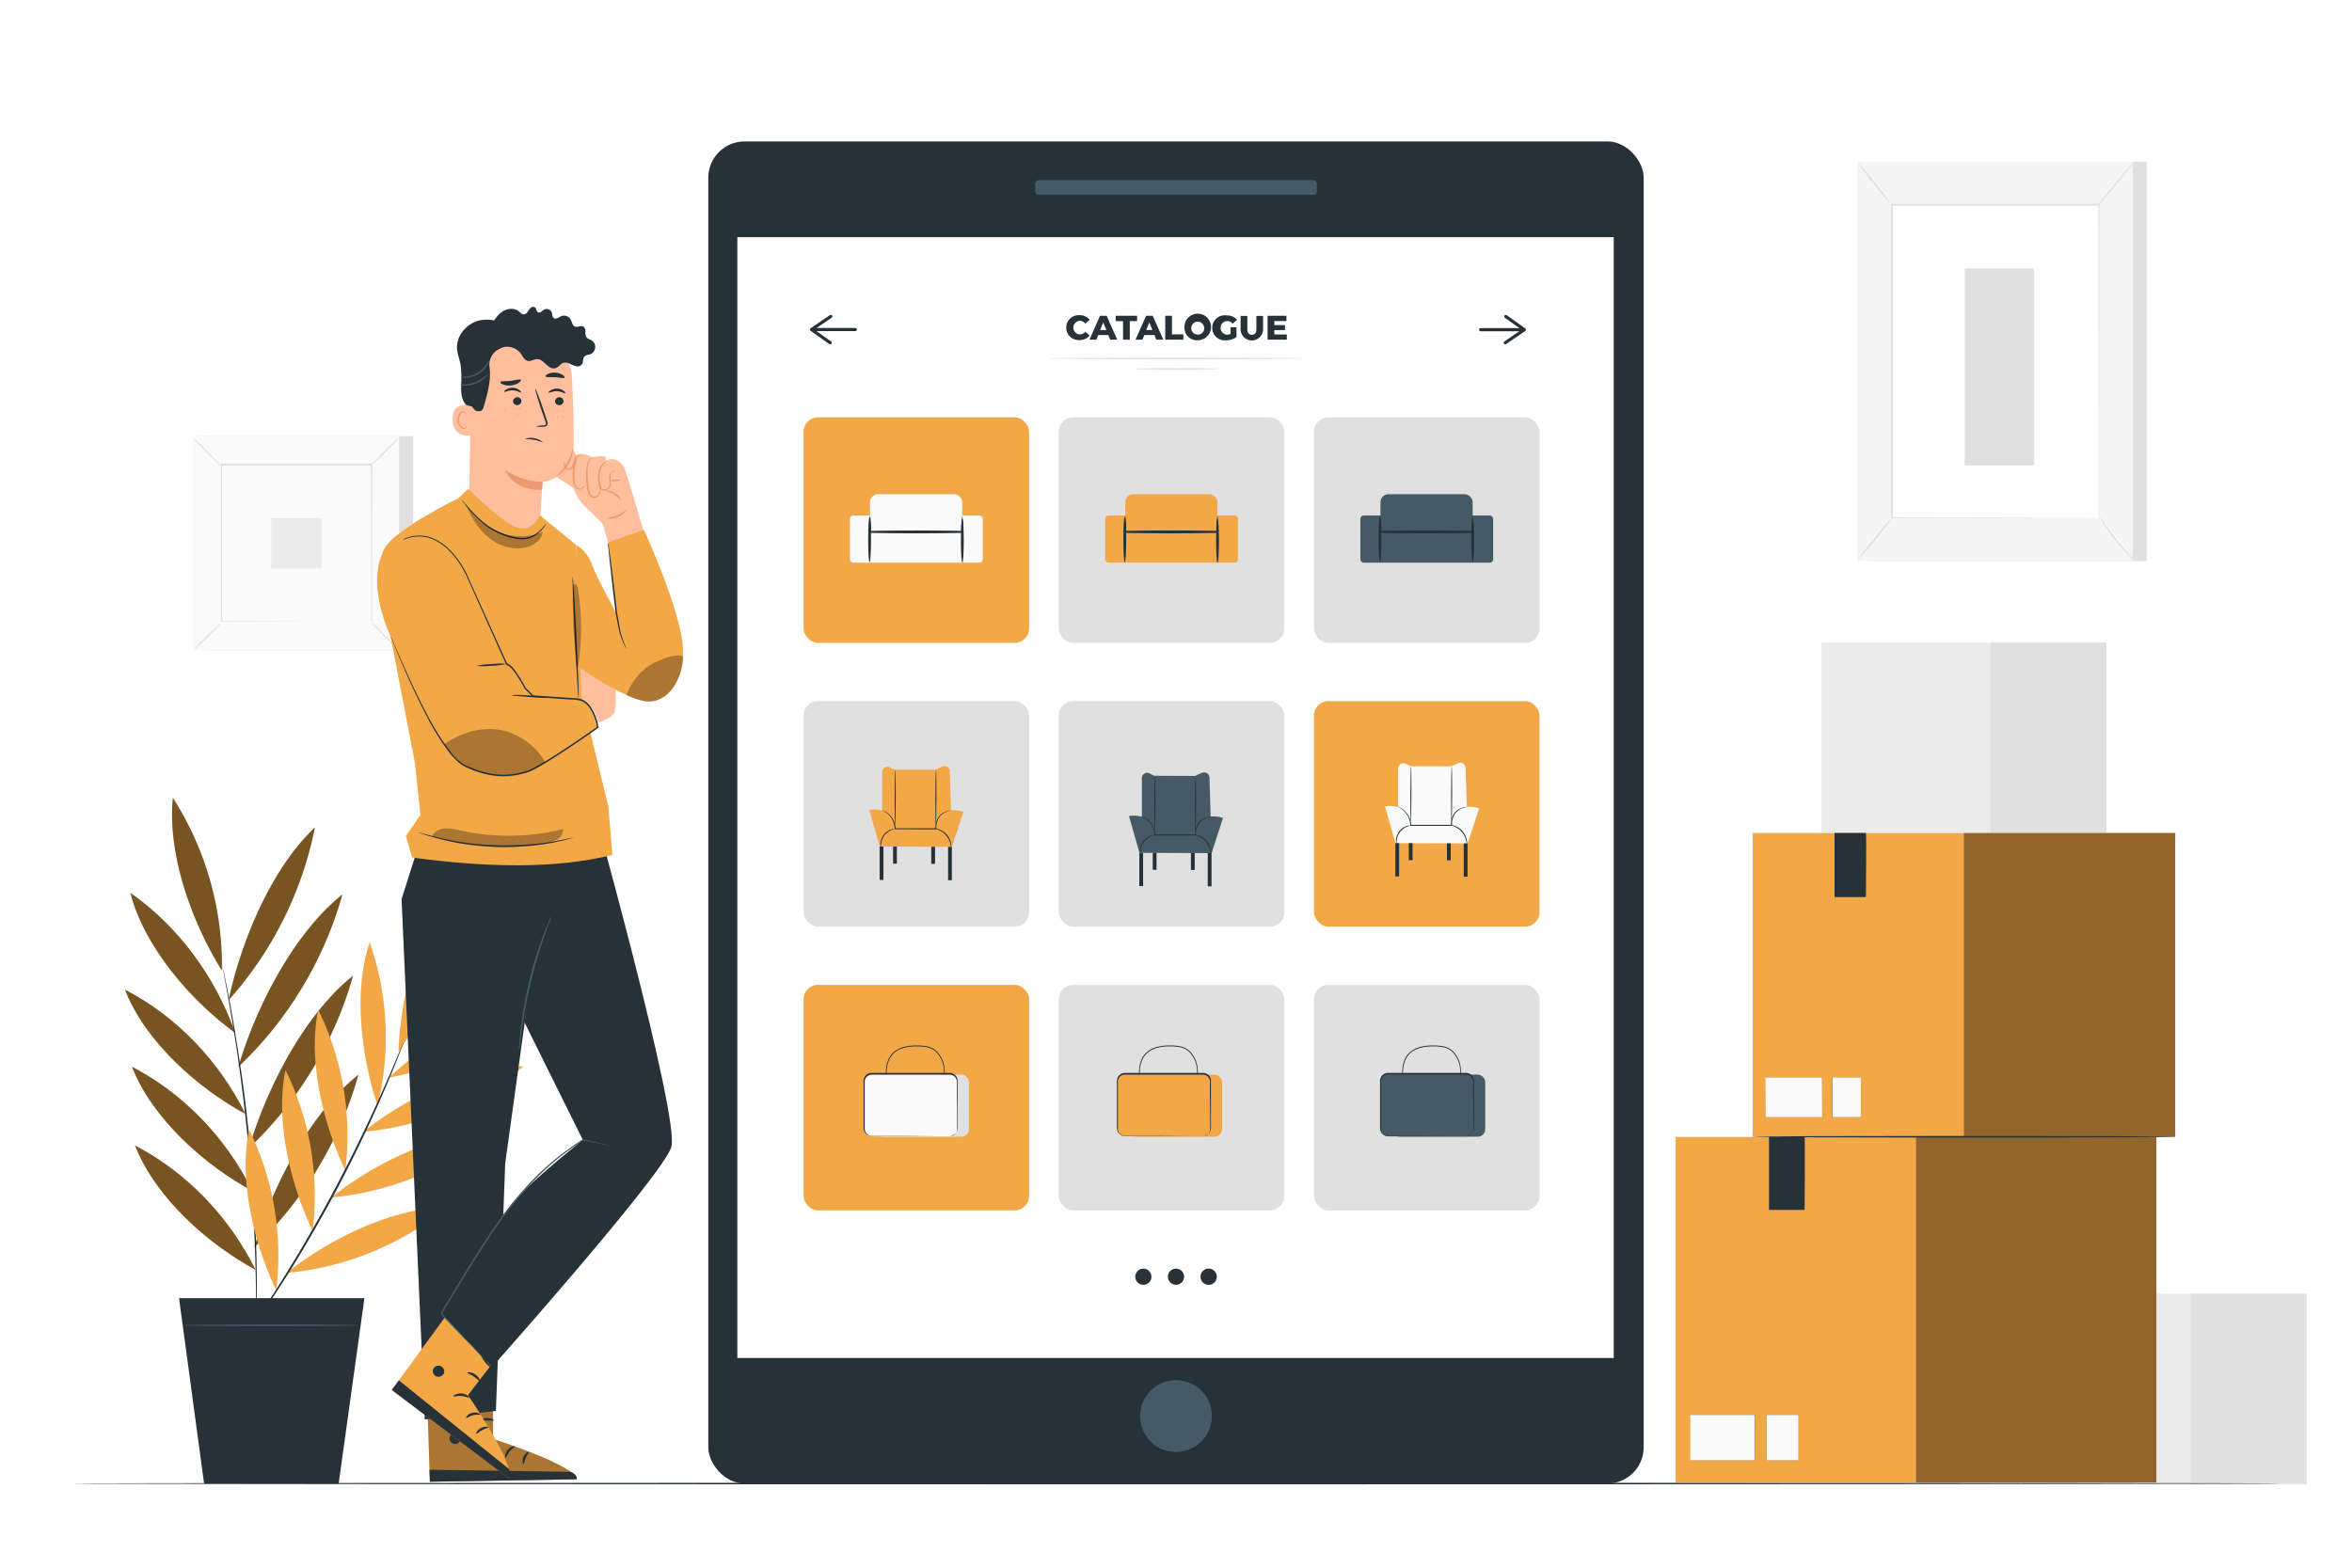 <svg class="animated" id="freepik_stories-catalogue" xmlns="http://www.w3.org/2000/svg" viewBox="0 0 750 500" version="1.1" xmlns:xlink="http://www.w3.org/1999/xlink" xmlns:svgjs="http://svgjs.com/svgjs"><style>svg#freepik_stories-catalogue:not(.animated) .animable {opacity: 0;}svg#freepik_stories-catalogue.animated #freepik--background-complete--inject-393 {animation: 1s 1 forwards cubic-bezier(.36,-0.01,.5,1.38) zoomIn;animation-delay: 0s;}svg#freepik_stories-catalogue.animated #freepik--Floor--inject-393 {animation: 1s 1 forwards cubic-bezier(.36,-0.01,.5,1.38) zoomOut;animation-delay: 0s;}svg#freepik_stories-catalogue.animated #freepik--Plant--inject-393 {animation: 1s 1 forwards cubic-bezier(.36,-0.01,.5,1.38) fadeIn;animation-delay: 0s;}svg#freepik_stories-catalogue.animated #freepik--Device--inject-393 {animation: 1s 1 forwards cubic-bezier(.36,-0.01,.5,1.38) slideRight;animation-delay: 0s;}svg#freepik_stories-catalogue.animated #freepik--Character--inject-393 {animation: 1s 1 forwards cubic-bezier(.36,-0.01,.5,1.38) lightSpeedLeft;animation-delay: 0s;}svg#freepik_stories-catalogue.animated #freepik--Boxes--inject-393 {animation: 1s 1 forwards cubic-bezier(.36,-0.01,.5,1.38) slideLeft;animation-delay: 0s;}svg#freepik_stories-catalogue.animated #freepik--speech-bubble--inject-393 {animation: 1s 1 forwards cubic-bezier(.36,-0.01,.5,1.38) zoomIn;animation-delay: 0s;}            @keyframes zoomIn {                0% {                    opacity: 0;                    transform: scale(0.5);                }                100% {                    opacity: 1;                    transform: scale(1);                }            }                    @keyframes zoomOut {                0% {                    opacity: 0;                    transform: scale(1.5);                }                100% {                    opacity: 1;                    transform: scale(1);                }            }                    @keyframes fadeIn {                0% {                    opacity: 0;                }                100% {                    opacity: 1;                }            }                    @keyframes slideRight {                0% {                    opacity: 0;                    transform: translateX(30px);                }                100% {                    opacity: 1;                    transform: translateX(0);                }            }                    @keyframes lightSpeedLeft {              from {                transform: translate3d(-50%, 0, 0) skewX(20deg);                opacity: 0;              }              60% {                transform: skewX(-10deg);                opacity: 1;              }              80% {                transform: skewX(2deg);              }              to {                opacity: 1;                transform: translate3d(0, 0, 0);              }            }                    @keyframes slideLeft {                0% {                    opacity: 0;                    transform: translateX(-30px);                }                100% {                    opacity: 1;                    transform: translateX(0);                }            }        .animator-hidden { display: none; }</style><g id="freepik--background-complete--inject-393" class="animable" style="transform-origin: 398.6px 262.425px;"><rect x="644.73" y="412.61" width="90.8" height="60.68" style="fill: rgb(235, 235, 235); transform-origin: 690.13px 442.95px;" id="elpsyh5sq886" class="animable"></rect><rect x="698.58" y="412.61" width="36.96" height="60.68" style="fill: rgb(224, 224, 224); transform-origin: 717.06px 442.95px;" id="el7mjdijlft19" class="animable"></rect><rect x="596.64" y="51.56" width="87.89" height="127.39" style="fill: rgb(224, 224, 224); transform-origin: 640.585px 115.255px;" id="el5n9i8yzanyc" class="animable"></rect><rect x="592.24" y="51.56" width="87.89" height="127.39" style="fill: rgb(245, 245, 245); transform-origin: 636.185px 115.255px;" id="el6xiqyvcibdf" class="animable"></rect><rect x="603.16" y="65.36" width="66.05" height="99.8" style="fill: rgb(255, 255, 255); transform-origin: 636.185px 115.26px;" id="elac5w9k7kqbs" class="animable"></rect><path d="M669.21,165.15s0-.17,0-.49,0-.8,0-1.41c0-1.26,0-3.09,0-5.48,0-4.78,0-11.75,0-20.55,0-17.6-.07-42.52-.11-71.86l.22.22-66,0h0l.24-.24c0,37.64,0,72.35,0,99.79l-.19-.19,48.07.1,13.28.05,3.49,0,1.21,0-1.17,0-3.45,0-13.24.05-48.19.1H603v-.19c0-27.44,0-62.15-.05-99.79v-.24h.25l66,0h.22v.22c0,29.4-.09,54.37-.11,72,0,8.78-.05,15.74-.06,20.51,0,2.36,0,4.18,0,5.43,0,.6,0,1.07,0,1.39S669.21,165.15,669.21,165.15Z" style="fill: rgb(224, 224, 224); transform-origin: 636.185px 115.13px;" id="el1elsgjot64z" class="animable"></path><path d="M680.37,51.56a15.19,15.19,0,0,1-1.56,2.28c-1,1.36-2.47,3.22-4.13,5.23s-3.2,3.78-4.34,5.05a15.67,15.67,0,0,1-1.94,2,16.22,16.22,0,0,1,1.68-2.19l4.23-5.14c1.61-1.94,3.05-3.7,4.23-5.13A17.45,17.45,0,0,1,680.37,51.56Z" style="fill: rgb(224, 224, 224); transform-origin: 674.385px 58.84px;" id="el8j04nit1v0m" class="animable"></path><path d="M669.54,164.83a82.07,82.07,0,0,0,11.52,14.41" style="fill: rgb(255, 255, 255); transform-origin: 675.3px 172.035px;" id="elcclg5l91zc" class="animable"></path><path d="M681.06,179.24a14.34,14.34,0,0,1-2-1.83,65,65,0,0,1-8.17-10.22,13.39,13.39,0,0,1-1.34-2.36,17.79,17.79,0,0,1,1.62,2.17c1,1.36,2.33,3.22,3.92,5.21s3.11,3.72,4.22,5A17.76,17.76,0,0,1,681.06,179.24Z" style="fill: rgb(224, 224, 224); transform-origin: 675.305px 172.035px;" id="elynzlqsonxas" class="animable"></path><path d="M592.23,178.85q5.74-7.11,11.51-14.21" style="fill: rgb(255, 255, 255); transform-origin: 597.985px 171.745px;" id="eliqrbqqjcw3" class="animable"></path><path d="M603.74,164.64a87.43,87.43,0,0,1-5.57,7.26,89.77,89.77,0,0,1-5.94,6.95,83.89,83.89,0,0,1,5.57-7.25A86.41,86.41,0,0,1,603.74,164.64Z" style="fill: rgb(224, 224, 224); transform-origin: 597.985px 171.745px;" id="el1n36v5t4arr" class="animable"></path><path d="M592.24,51.56a82.43,82.43,0,0,1,5.59,6.68,78.66,78.66,0,0,1,5.21,7,80.07,80.07,0,0,1-5.59-6.68A82.23,82.23,0,0,1,592.24,51.56Z" style="fill: rgb(224, 224, 224); transform-origin: 597.64px 58.4px;" id="elhkba9chemw" class="animable"></path><rect x="626.51" y="85.62" width="22.12" height="62.79" style="fill: rgb(224, 224, 224); transform-origin: 637.57px 117.015px;" id="elisp3c4ro16r" class="animable"></rect><rect x="580.85" y="204.92" width="90.8" height="60.68" style="fill: rgb(235, 235, 235); transform-origin: 626.25px 235.26px;" id="ellwc6tb7ztwr" class="animable"></rect><rect x="634.69" y="204.92" width="36.96" height="60.68" style="fill: rgb(224, 224, 224); transform-origin: 653.17px 235.26px;" id="elg0wv6dzfszi" class="animable"></rect><rect x="66.12" y="139.1" width="65.62" height="68.4" style="fill: rgb(224, 224, 224); transform-origin: 98.93px 173.3px;" id="elapvy6xsxdtt" class="animable"></rect><rect x="61.68" y="139.1" width="65.62" height="68.4" style="fill: rgb(250, 250, 250); transform-origin: 94.49px 173.3px;" id="elaswgcucjb1" class="animable"></rect><path d="M127.32,207.52H61.66V139.08h65.66Zm-65.62,0h65.58V139.12H61.7Z" style="fill: rgb(224, 224, 224); transform-origin: 94.49px 173.3px;" id="elrm1fkije809" class="animable"></path><rect x="70.5" y="148.29" width="47.98" height="50.01" style="fill: rgb(250, 250, 250); transform-origin: 94.49px 173.295px;" id="el0ugg8bme16of" class="animable"></rect><path d="M70.5,198.64A7.87,7.87,0,0,1,69.32,200c-.77.81-1.85,1.91-3,3.1s-2.32,2.24-3.14,3a7.9,7.9,0,0,1-1.38,1.15,7.37,7.37,0,0,1,1.17-1.37c.77-.81,1.85-1.91,3.06-3.1s2.32-2.25,3.14-3A6.88,6.88,0,0,1,70.5,198.64Z" style="fill: rgb(224, 224, 224); transform-origin: 66.15px 202.945px;" id="el8kpjnci0ao9" class="animable"></path><path d="M118.48,198.51a8.28,8.28,0,0,1,1.37,1.19c.81.76,1.91,1.84,3.1,3.05s2.24,2.31,3,3.13a7.71,7.71,0,0,1,1.15,1.39,7.75,7.75,0,0,1-1.37-1.18c-.81-.76-1.91-1.84-3.1-3.05s-2.25-2.33-3-3.15A6.57,6.57,0,0,1,118.48,198.51Z" style="fill: rgb(224, 224, 224); transform-origin: 122.79px 202.89px;" id="elfefspgnzvzs" class="animable"></path><path d="M118.35,148.43a7.19,7.19,0,0,1,1.18-1.38c.77-.81,1.84-1.9,3-3.09s2.32-2.25,3.13-3a8.12,8.12,0,0,1,1.39-1.16,7.35,7.35,0,0,1-1.18,1.37c-.76.81-1.84,1.91-3,3.1s-2.33,2.26-3.14,3A8.37,8.37,0,0,1,118.35,148.43Z" style="fill: rgb(224, 224, 224); transform-origin: 122.7px 144.115px;" id="el0seakpbt6kz" class="animable"></path><path d="M70.37,148.55A7.68,7.68,0,0,1,69,147.37c-.81-.77-1.9-1.85-3.09-3.05s-2.25-2.32-3-3.14a6.86,6.86,0,0,1-1.15-1.39A8.33,8.33,0,0,1,63.12,141c.81.77,1.9,1.85,3.09,3.06s2.26,2.32,3,3.14A7.9,7.9,0,0,1,70.37,148.55Z" style="fill: rgb(224, 224, 224); transform-origin: 66.065px 144.17px;" id="elsuxcyh3b6wl" class="animable"></path><path d="M118.35,198.3a.87.87,0,0,1,0-.24c0-.17,0-.4,0-.7q0-.93,0-2.7c0-2.36,0-5.81,0-10.19,0-8.76-.06-21.24-.1-36.18l.19.19-47.84,0h0l.21-.22c0,18.36,0,35.53,0,50l-.18-.18,34.64.1,9.74,0,2.57,0h.9l-.22,0h-.64l-2.54,0-9.69,0-34.76.1h-.18v-.19c0-14.48,0-31.65,0-50v-.21h.22l47.84,0h.18v.18c0,15-.07,27.51-.09,36.3,0,4.36,0,7.79,0,10.15,0,1.16,0,2,0,2.66,0,.29,0,.52,0,.68S118.35,198.31,118.35,198.3Z" style="fill: rgb(224, 224, 224); transform-origin: 94.57px 173.09px;" id="elcbmtlh5bx5j" class="animable"></path><rect x="86.48" y="165.29" width="16.01" height="16.01" style="fill: rgb(235, 235, 235); transform-origin: 94.485px 173.295px;" id="elfib3oppnpf" class="animable"></rect></g><g id="freepik--Floor--inject-393" class="animable" style="transform-origin: 375px 473.16px;"><path d="M727.5,473.16c0,.14-157.83.26-352.48.26S22.5,473.3,22.5,473.16s157.8-.26,352.52-.26S727.5,473,727.5,473.16Z" style="fill: rgb(38, 50, 56); transform-origin: 375px 473.16px;" id="elqfxj643tza" class="animable"></path></g><g id="freepik--Plant--inject-393" class="animable" style="transform-origin: 105.465px 363.815px;"><path d="M81.49,405c-15-8.12-31.88-22.88-38.44-39.65C59.28,373.76,73,387.86,81.49,405" style="fill: rgb(243, 168, 71); transform-origin: 62.27px 385.175px;" id="eloripu4jwwwi" class="animable"></path><path d="M80.51,379.88c-15-8.11-31.88-22.88-38.44-39.65C58.3,348.6,72,362.7,80.51,379.88" style="fill: rgb(243, 168, 71); transform-origin: 61.29px 360.055px;" id="el0173yk3087l8k" class="animable"></path><path d="M78.27,355.29c-15-8.11-31.88-22.88-38.44-39.65,16.22,8.37,29.9,22.47,38.44,39.65" style="fill: rgb(243, 168, 71); transform-origin: 59.05px 335.465px;" id="elojrw9gnawxe" class="animable"></path><path d="M75,329.46c-13.93-10.15-28.91-27.15-33.43-44.7,15.1,10.57,27,26.47,33.43,44.7" style="fill: rgb(243, 168, 71); transform-origin: 58.285px 307.11px;" id="elyca4s0xxhnp" class="animable"></path><path d="M70.75,309.53c-9.42-15.08-17.46-36.94-15.62-55.06a99.15,99.15,0,0,1,15.62,55.06" style="fill: rgb(243, 168, 71); transform-origin: 62.815px 282px;" id="elfgturya1i4l" class="animable"></path><path d="M72.89,319c4-18.8,13.62-42,27.52-55.07A116.62,116.62,0,0,1,72.89,319" style="fill: rgb(243, 168, 71); transform-origin: 86.65px 291.465px;" id="el8omfaq4ymqg" class="animable"></path><path d="M76,340.28c5.68-19.23,17.64-42.56,33.19-55a121,121,0,0,1-33.19,55" style="fill: rgb(243, 168, 71); transform-origin: 92.595px 312.78px;" id="eltxemigqegcc" class="animable"></path><path d="M79.39,366.19c5.68-19.24,17.64-42.56,33.19-55a121.13,121.13,0,0,1-33.19,55" style="fill: rgb(243, 168, 71); transform-origin: 95.985px 338.69px;" id="el7u538yvhxcw" class="animable"></path><path d="M81.11,397.76c5.68-19.24,17.64-42.56,33.19-55a121.13,121.13,0,0,1-33.19,55" style="fill: rgb(243, 168, 71); transform-origin: 97.705px 370.26px;" id="elwh6amc4vx2f" class="animable"></path><path d="M70.38,305.73a1.56,1.56,0,0,1,.09.31q.09.36.21.9c.19.85.44,2,.77,3.5.66,3,1.53,7.44,2.51,12.91s2,12,3.07,19.26,2,15.29,2.74,23.73,1.28,16.5,1.63,23.83.48,13.95.49,19.51,0,10-.11,13.15c0,1.51-.08,2.7-.11,3.57,0,.38,0,.68,0,.93a1.2,1.2,0,0,1,0,.31,1.2,1.2,0,0,1,0-.31c0-.25,0-.55,0-.93v-3.58c0-3.1,0-7.59-.08-13.14s-.28-12.15-.63-19.48-.91-15.37-1.67-23.81-1.73-16.43-2.69-23.7-2-13.8-2.94-19.27-1.73-9.89-2.32-12.94c-.27-1.49-.49-2.66-.65-3.51l-.15-.92A1.27,1.27,0,0,1,70.38,305.73Z" style="fill: rgb(38, 50, 56); transform-origin: 76.136px 366.685px;" id="elqn7r7390jnq" class="animable"></path><g id="el2wwfljpbfrl"><g style="opacity: 0.5; transform-origin: 77.065px 329.735px;" class="animable"><path d="M81.49,405c-15-8.12-31.88-22.88-38.44-39.65C59.28,373.76,73,387.86,81.49,405" id="elpxpu1zsw6we" class="animable" style="transform-origin: 62.27px 385.175px;"></path><path d="M80.51,379.88c-15-8.11-31.88-22.88-38.44-39.65C58.3,348.6,72,362.7,80.51,379.88" id="elx2uvytg1z6" class="animable" style="transform-origin: 61.29px 360.055px;"></path><path d="M78.27,355.29c-15-8.11-31.88-22.88-38.44-39.65,16.22,8.37,29.9,22.47,38.44,39.65" id="elro99ry3954" class="animable" style="transform-origin: 59.05px 335.465px;"></path><path d="M75,329.46c-13.93-10.15-28.91-27.15-33.43-44.7,15.1,10.57,27,26.47,33.43,44.7" id="elh2lygkpg2d6" class="animable" style="transform-origin: 58.285px 307.11px;"></path><path d="M70.75,309.53c-9.42-15.08-17.46-36.94-15.62-55.06a99.15,99.15,0,0,1,15.62,55.06" id="elnknm4hu705s" class="animable" style="transform-origin: 62.815px 282px;"></path><path d="M72.89,319c4-18.8,13.62-42,27.52-55.07A116.62,116.62,0,0,1,72.89,319" id="elmm47x04artm" class="animable" style="transform-origin: 86.65px 291.465px;"></path><path d="M76,340.28c5.68-19.23,17.64-42.56,33.19-55a121,121,0,0,1-33.19,55" id="elih8swre5bb" class="animable" style="transform-origin: 92.595px 312.78px;"></path><path d="M79.39,366.19c5.68-19.24,17.64-42.56,33.19-55a121.13,121.13,0,0,1-33.19,55" id="eltjr4b267l7" class="animable" style="transform-origin: 95.985px 338.69px;"></path><path d="M81.11,397.76c5.68-19.24,17.64-42.56,33.19-55a121.13,121.13,0,0,1-33.19,55" id="eldne9bpr0pz" class="animable" style="transform-origin: 97.705px 370.26px;"></path></g></g><path d="M88.08,411.53c-7-14.63-12.07-35.2-8.64-51.25a90.86,90.86,0,0,1,8.64,51.25" style="fill: rgb(243, 168, 71); transform-origin: 83.554px 385.905px;" id="el4i93vuj2n1g" class="animable"></path><path d="M99.7,392.59c-7-14.63-12.07-35.2-8.64-51.26a90.91,90.91,0,0,1,8.64,51.26" style="fill: rgb(243, 168, 71); transform-origin: 95.173px 366.96px;" id="ell511l3cc3ms" class="animable"></path><path d="M110.12,373.33c-7-14.63-12.07-35.2-8.64-51.26a90.88,90.88,0,0,1,8.64,51.26" style="fill: rgb(243, 168, 71); transform-origin: 105.594px 347.7px;" id="elphr0pcykl3o" class="animable"></path><path d="M120.39,352.55c-5.2-15.48-7.8-36.59-2.5-52a91.39,91.39,0,0,1,2.5,52" style="fill: rgb(243, 168, 71); transform-origin: 119.003px 326.55px;" id="eldc1d6lnheni" class="animable"></path><path d="M127.07,335.54c.51-16.47,5.36-37.11,15.59-49.27a89.31,89.31,0,0,1-15.59,49.27" style="fill: rgb(243, 168, 71); transform-origin: 134.865px 310.905px;" id="el1eewo2j0j16" class="animable"></path><path d="M124,343.71c12.12-11.43,30.54-22.79,47.1-24.27A91.23,91.23,0,0,1,124,343.71" style="fill: rgb(243, 168, 71); transform-origin: 147.55px 331.575px;" id="eljxu2unp1j6m" class="animable"></path><path d="M115.81,361c13.58-10.76,33.75-20.86,51.19-20.9A95,95,0,0,1,115.81,361" style="fill: rgb(243, 168, 71); transform-origin: 141.405px 350.55px;" id="el1rh3w1w2rih" class="animable"></path><path d="M105.6,381.94c13.58-10.76,33.75-20.86,51.19-20.9a95,95,0,0,1-51.19,20.9" style="fill: rgb(243, 168, 71); transform-origin: 131.195px 371.49px;" id="eljpwa34aylbn" class="animable"></path><path d="M91.37,406c13.58-10.76,33.76-20.86,51.2-20.9A95.07,95.07,0,0,1,91.37,406" style="fill: rgb(243, 168, 71); transform-origin: 116.97px 395.55px;" id="elaraags9fkb4" class="animable"></path><path d="M128.66,332.55a1.07,1.07,0,0,1-.08.28c-.08.2-.17.46-.28.77l-1.14,3c-1,2.57-2.5,6.26-4.44,10.79-3.88,9.06-9.62,21.41-16.75,34.65-3.58,6.62-7.16,12.82-10.52,18.41S88.93,410.93,86.2,415s-5,7.39-6.6,9.63l-1.85,2.57-.5.66a1.36,1.36,0,0,1-.18.21s0-.09.13-.25l.45-.69c.43-.65,1-1.53,1.76-2.64,1.55-2.27,3.75-5.59,6.42-9.72s5.79-9.11,9.14-14.68,6.88-11.8,10.46-18.41c7.12-13.22,12.92-25.53,16.89-34.53,2-4.5,3.56-8.16,4.62-10.71l1.24-2.91.34-.76A1,1,0,0,1,128.66,332.55Z" style="fill: rgb(38, 50, 56); transform-origin: 102.865px 380.31px;" id="elab1nvjztz5a" class="animable"></path><polygon points="107.99 473.16 65.08 473.16 57.09 414.03 116.21 414.03 107.99 473.16" style="fill: rgb(38, 50, 56); transform-origin: 86.65px 443.595px;" id="eluibgtdt7pr" class="animable"></polygon><path d="M114.11,422.69c0,.15-12.41.26-27.72.26s-27.73-.11-27.73-.26,12.42-.26,27.73-.26S114.11,422.55,114.11,422.69Z" style="fill: rgb(69, 90, 100); transform-origin: 86.385px 422.69px;" id="elv22cd8vjt8f" class="animable"></path></g><g id="freepik--Device--inject-393" class="animable" style="transform-origin: 374.995px 259.135px;"><rect x="225.86" y="45.11" width="298.27" height="428.05" rx="11.55" style="fill: rgb(38, 50, 56); transform-origin: 374.995px 259.135px;" id="el5wmr8vgf0y3" class="animable"></rect><rect x="235.13" y="75.65" width="279.46" height="357.47" style="fill: rgb(255, 255, 255); transform-origin: 374.86px 254.385px;" id="el0hbwq3gomcj8" class="animable"></rect><path d="M386.44,451.65A11.44,11.44,0,1,1,375,440.2,11.44,11.44,0,0,1,386.44,451.65Z" style="fill: rgb(69, 90, 100); transform-origin: 375px 451.64px;" id="el0hxxuzvav20t" class="animable"></path><rect x="330.08" y="57.44" width="89.84" height="4.73" rx="1.22" style="fill: rgb(69, 90, 100); transform-origin: 375px 59.805px;" id="ell9i42qvo92f" class="animable"></rect><rect x="256.24" y="133.11" width="71.93" height="71.93" rx="4.6" style="fill: rgb(243, 168, 71); transform-origin: 292.205px 169.075px;" id="elwcysr5nn1rr" class="animable"></rect><rect x="277.44" y="157.62" width="29.4" height="15.68" rx="2.54" style="fill: rgb(250, 250, 250); transform-origin: 292.14px 165.46px;" id="el03pjie9s9jk2" class="animable"></rect><rect x="271.03" y="164.42" width="42.34" height="15.04" rx="1.04" style="fill: rgb(250, 250, 250); transform-origin: 292.2px 171.94px;" id="ellxku8x54xd" class="animable"></rect><path d="M306.84,164.42a32.08,32.08,0,0,1,.31,5.23v.3h-.31c-3.6.09-8.85.15-14.7.15s-11.1-.06-14.7-.15h-.31v-.3a32.08,32.08,0,0,1,.31-5.23,30.72,30.72,0,0,1,.31,5.23l-.31-.31c3.6-.09,8.85-.15,14.7-.15s11.1.06,14.7.15l-.31.31A30.72,30.72,0,0,1,306.84,164.42Z" style="fill: rgb(38, 50, 56); transform-origin: 292.14px 167.26px;" id="elx0dr6idy8ig" class="animable"></path><path d="M277.3,179.33c-.26,0-.46-3.26-.46-7.28s.2-7.27.46-7.27.45,3.25.45,7.27S277.55,179.33,277.3,179.33Z" style="fill: rgb(38, 50, 56); transform-origin: 277.295px 172.055px;" id="el9d00udqofwa" class="animable"></path><path d="M306.87,179.46c-.26,0-.46-3.14-.46-7s.2-7,.46-7,.45,3.14.45,7S307.12,179.46,306.87,179.46Z" style="fill: rgb(38, 50, 56); transform-origin: 306.865px 172.46px;" id="eltdwqvcq9nja" class="animable"></path><rect x="337.61" y="133.11" width="71.93" height="71.93" rx="4.6" style="fill: rgb(224, 224, 224); transform-origin: 373.575px 169.075px;" id="eljvamlarudg" class="animable"></rect><rect x="358.82" y="157.62" width="29.4" height="15.68" rx="2.54" style="fill: rgb(243, 168, 71); transform-origin: 373.52px 165.46px;" id="elpuedrvutyb" class="animable"></rect><rect x="352.41" y="164.42" width="42.34" height="15.04" rx="1.04" style="fill: rgb(243, 168, 71); transform-origin: 373.58px 171.94px;" id="el0jft9cjyv6c6" class="animable"></rect><path d="M388.22,164.42a33,33,0,0,1,.3,5.23v.3h-.31c-3.6.09-8.86.15-14.7.15s-11.11-.06-14.7-.15h-.32v-.3a30.72,30.72,0,0,1,.31-5.23,30.72,30.72,0,0,1,.31,5.23l-.31-.31c3.59-.09,8.85-.15,14.7-.15s11.1.06,14.7.15l-.31.31A30.72,30.72,0,0,1,388.22,164.42Z" style="fill: rgb(38, 50, 56); transform-origin: 373.504px 167.26px;" id="els58ozb9vnu" class="animable"></path><path d="M358.67,179.33c-.25,0-.46-3.26-.46-7.28s.21-7.27.46-7.27.46,3.25.46,7.27S358.93,179.33,358.67,179.33Z" style="fill: rgb(38, 50, 56); transform-origin: 358.67px 172.055px;" id="elfbv5098gngb" class="animable"></path><path d="M388.24,179.46c-.25,0-.45-3.14-.45-7s.2-7,.45-7,.46,3.14.46,7S388.5,179.46,388.24,179.46Z" style="fill: rgb(38, 50, 56); transform-origin: 388.245px 172.46px;" id="el9jem5a4abph" class="animable"></path><rect x="418.99" y="133.11" width="71.93" height="71.93" rx="4.6" style="fill: rgb(224, 224, 224); transform-origin: 454.955px 169.075px;" id="elthwf0c4i0de" class="animable"></rect><rect x="440.2" y="157.62" width="29.4" height="15.68" rx="2.54" style="fill: rgb(69, 90, 100); transform-origin: 454.9px 165.46px;" id="elu5jjtm4rxog" class="animable"></rect><rect x="433.79" y="164.42" width="42.34" height="15.04" rx="1.04" style="fill: rgb(69, 90, 100); transform-origin: 454.96px 171.94px;" id="el7lnsuuqt4d" class="animable"></rect><path d="M469.59,164.42a30.72,30.72,0,0,1,.31,5.23v.3h-.32c-3.59.09-8.85.15-14.69.15s-11.11-.06-14.7-.15h-.32v-.3a30.72,30.72,0,0,1,.31-5.23,32.08,32.08,0,0,1,.31,5.23l-.31-.31c3.59-.09,8.85-.15,14.7-.15s11.1.06,14.69.15l-.31.31A32.08,32.08,0,0,1,469.59,164.42Z" style="fill: rgb(38, 50, 56); transform-origin: 454.885px 167.26px;" id="ela5bibv8ek8d" class="animable"></path><path d="M440.05,179.33c-.25,0-.46-3.26-.46-7.28s.21-7.27.46-7.27.46,3.25.46,7.27S440.3,179.33,440.05,179.33Z" style="fill: rgb(38, 50, 56); transform-origin: 440.05px 172.055px;" id="elmv2223po25j" class="animable"></path><path d="M469.62,179.46c-.25,0-.46-3.14-.46-7s.21-7,.46-7,.46,3.14.46,7S469.88,179.46,469.62,179.46Z" style="fill: rgb(38, 50, 56); transform-origin: 469.62px 172.46px;" id="eliulp7ueg2q" class="animable"></path><rect x="256.24" y="223.61" width="71.93" height="71.93" rx="4.6" style="fill: rgb(224, 224, 224); transform-origin: 292.205px 259.575px;" id="el9os3apj01it" class="animable"></rect><path d="M277.2,258.32,280.55,270l23,.09,3.67-11.18a9.89,9.89,0,0,0-3.95-.46L302.87,246a1.7,1.7,0,0,0-2.38-1.52l-2.24,1-13,0-1.49-.75a1.68,1.68,0,0,0-2.44,1.51l0,12.29A9.86,9.86,0,0,0,277.2,258.32Z" style="fill: rgb(243, 168, 71); transform-origin: 292.21px 257.214px;" id="elohb0pr17pso" class="animable"></path><g id="elx9989obnczl"><rect x="280.5" y="270.01" width="1.21" height="10.63" style="fill: rgb(38, 50, 56); transform-origin: 281.105px 275.325px; transform: rotate(0.24deg);" class="animable"></rect></g><g id="elgft6b43o4tu"><rect x="284.78" y="270.03" width="1.21" height="5.43" style="fill: rgb(38, 50, 56); transform-origin: 285.385px 272.745px; transform: rotate(0.24deg);" class="animable"></rect></g><g id="el4g9nrvmnamd"><rect x="296.96" y="270.08" width="1.21" height="5.43" style="fill: rgb(38, 50, 56); transform-origin: 297.565px 272.795px; transform: rotate(0.24deg);" class="animable"></rect></g><g id="elr0inow3qpb"><rect x="302.32" y="270.1" width="1.21" height="10.63" style="fill: rgb(38, 50, 56); transform-origin: 302.925px 275.415px; transform: rotate(0.24deg);" class="animable"></rect></g><path d="M285.42,263.27c-.09,0-.15-4-.13-8.89s.12-8.89.21-8.89.15,4,.13,8.89S285.51,263.27,285.42,263.27Z" style="fill: rgb(38, 50, 56); transform-origin: 285.46px 254.38px;" id="el8nxbq6orfp4" class="animable"></path><path d="M298.4,263.33c-.09,0-.15-4-.13-8.89s.12-8.89.21-8.89.15,4,.13,8.89S298.5,263.33,298.4,263.33Z" style="fill: rgb(38, 50, 56); transform-origin: 298.44px 254.44px;" id="el8tz0qq6ogtx" class="animable"></path><path d="M303.25,258.46a2.88,2.88,0,0,1-.59.18l-.33.08-.37.14-.44.16-.46.25a4.79,4.79,0,0,0-1.82,1.84,5.75,5.75,0,0,0-.64,3.24v.17h-6.3l-6.89-.05h-.14v-.14a6.33,6.33,0,0,0-.8-3A6.7,6.7,0,0,0,283,259.5a9.13,9.13,0,0,0-1.79-1.13,2.57,2.57,0,0,1,.54.18,5.89,5.89,0,0,1,1.36.82,6.66,6.66,0,0,1,1.61,1.87,6.33,6.33,0,0,1,.88,3.07l-.15-.14h6.89l6.14,0-.15.17A6,6,0,0,1,299,261a4.87,4.87,0,0,1,2-1.87l.48-.23.45-.15.39-.13.33-.06A3.53,3.53,0,0,1,303.25,258.46Z" style="fill: rgb(38, 50, 56); transform-origin: 292.23px 261.445px;" id="elu11vz0w24zp" class="animable"></path><path d="M285.17,264.39c0,.05-.43.13-1.07.42a5.54,5.54,0,0,0-2.1,1.66,5.67,5.67,0,0,0-1,2.48,10.75,10.75,0,0,1-.12,1.14,2.43,2.43,0,0,1-.11-1.17,5.16,5.16,0,0,1,1-2.65,5.1,5.1,0,0,1,2.29-1.68A2.3,2.3,0,0,1,285.17,264.39Z" style="fill: rgb(38, 50, 56); transform-origin: 282.956px 267.237px;" id="elpauqhn6dhfg" class="animable"></path><path d="M303.3,270.35c-.05,0-.06-.49-.25-1.25a6.53,6.53,0,0,0-1.36-2.66,6.62,6.62,0,0,0-2.41-1.75c-.72-.3-1.2-.38-1.19-.43a2.67,2.67,0,0,1,1.27.22,5.9,5.9,0,0,1,3.92,4.57A2.69,2.69,0,0,1,303.3,270.35Z" style="fill: rgb(38, 50, 56); transform-origin: 300.73px 267.302px;" id="elq1xssaxzjop" class="animable"></path><rect x="337.61" y="223.61" width="71.93" height="71.93" rx="4.6" style="fill: rgb(224, 224, 224); transform-origin: 373.575px 259.575px;" id="el8onu9qocce" class="animable"></rect><rect x="418.99" y="223.61" width="71.93" height="71.93" rx="4.6" style="fill: rgb(243, 168, 71); transform-origin: 454.955px 259.575px;" id="eltte7oa8hxvi" class="animable"></rect><rect x="256.24" y="314.11" width="71.93" height="71.93" rx="4.6" style="fill: rgb(243, 168, 71); transform-origin: 292.205px 350.075px;" id="eldafj2vkz46o" class="animable"></rect><rect x="337.61" y="314.11" width="71.93" height="71.93" rx="4.6" style="fill: rgb(224, 224, 224); transform-origin: 373.575px 350.075px;" id="elttkpy6y0hws" class="animable"></rect><rect x="418.99" y="314.11" width="71.93" height="71.93" rx="4.6" style="fill: rgb(224, 224, 224); transform-origin: 454.955px 350.075px;" id="elv43uylmtf5s" class="animable"></rect><circle cx="364.59" cy="407.2" r="2.58" style="fill: rgb(38, 50, 56); transform-origin: 364.59px 407.2px;" id="elrrl2h2w2qx" class="animable"></circle><path d="M377.58,407.2a2.58,2.58,0,1,1-2.58-2.59A2.58,2.58,0,0,1,377.58,407.2Z" style="fill: rgb(38, 50, 56); transform-origin: 375px 407.19px;" id="elzj3unwdsfqj" class="animable"></path><path d="M388,407.2a2.59,2.59,0,1,1-2.58-2.59A2.59,2.59,0,0,1,388,407.2Z" style="fill: rgb(38, 50, 56); transform-origin: 385.41px 407.2px;" id="elx8zbfetp0wr" class="animable"></path><path d="M272.75,105.6H259.59a.5.5,0,0,1-.5-.5.5.5,0,0,1,.5-.5h13.16a.5.5,0,0,1,.5.5A.5.5,0,0,1,272.75,105.6Z" style="fill: rgb(38, 50, 56); transform-origin: 266.17px 105.1px;" id="elvyd8wz97gsh" class="animable"></path><path d="M264.7,109.81a.52.52,0,0,1-.29-.09l-5.91-4.21a.49.49,0,0,1-.22-.41.55.55,0,0,1,.22-.41l6.09-4.15a.5.5,0,1,1,.56.82l-5.49,3.75L265,108.9a.5.5,0,0,1-.29.91Z" style="fill: rgb(38, 50, 56); transform-origin: 261.849px 105.113px;" id="elpu3xpmek01" class="animable"></path><path d="M485.31,105.65H472.15a.5.5,0,0,1-.5-.5.5.5,0,0,1,.5-.5h13.16a.5.5,0,0,1,.5.5A.5.5,0,0,1,485.31,105.65Z" style="fill: rgb(38, 50, 56); transform-origin: 478.73px 105.15px;" id="el6w2c2za7dio" class="animable"></path><path d="M480,109.81a.52.52,0,0,1-.42-.22.51.51,0,0,1,.13-.69l5.5-3.76-5.33-3.78a.51.51,0,0,1-.12-.7.5.5,0,0,1,.7-.12l5.91,4.21a.45.45,0,0,1,.21.41.52.52,0,0,1-.21.41l-6.09,4.15A.51.51,0,0,1,480,109.81Z" style="fill: rgb(38, 50, 56); transform-origin: 483.04px 105.128px;" id="el42s4h3ddcuc" class="animable"></path><g id="el3pdelikkynp"><rect x="279.3" y="342.73" width="29.67" height="19.82" rx="2.39" style="fill: rgb(224, 224, 224); transform-origin: 294.135px 352.64px; transform: rotate(-0.1deg);" class="animable"></rect></g><path d="M300.89,346.38a1.83,1.83,0,0,1,0-.38q0-.44.06-1.08a24.28,24.28,0,0,0,0-4,8.93,8.93,0,0,0-2.27-5.24,5.89,5.89,0,0,0-2.93-1.63,16.42,16.42,0,0,0-3.69-.31c-2.52,0-5,.52-6.72,1.92a6.5,6.5,0,0,0-1.84,2.45,9.29,9.29,0,0,0-.69,2.61,19.77,19.77,0,0,0,0,4q.06.66.09,1.08c0,.25,0,.38,0,.38a1.54,1.54,0,0,1-.08-.37c0-.24-.09-.61-.15-1.07a18,18,0,0,1-.12-4,9.56,9.56,0,0,1,.68-2.7,6.66,6.66,0,0,1,1.89-2.58,8.28,8.28,0,0,1,3.17-1.57,15.55,15.55,0,0,1,3.76-.45,16.75,16.75,0,0,1,3.77.32,6.17,6.17,0,0,1,3.08,1.74,9.08,9.08,0,0,1,2.29,5.44,20.57,20.57,0,0,1-.08,4c0,.47-.09.83-.12,1.07A2.41,2.41,0,0,1,300.89,346.38Z" style="fill: rgb(38, 50, 56); transform-origin: 291.871px 339.907px;" id="elc16wh1uwvb" class="animable"></path><g id="elonqr0j1nph"><rect x="275.55" y="342.63" width="29.67" height="19.82" rx="2.39" style="fill: rgb(250, 250, 250); transform-origin: 290.385px 352.54px; transform: rotate(-0.1deg);" class="animable"></rect></g><path d="M302.85,362.43a3.18,3.18,0,0,0,.93-.23,2.28,2.28,0,0,0,.89-.7,2.31,2.31,0,0,0,.5-1.44c0-2.42,0-5.89-.07-10.17,0-1.07,0-2.2,0-3.37,0-.58,0-1.2,0-1.77a2.26,2.26,0,0,0-.82-1.5,2.39,2.39,0,0,0-1.72-.49h-2l-4.15,0-18.46,0a2.22,2.22,0,0,0-1.89,1.07,2.09,2.09,0,0,0-.32,1.06c0,.4,0,.79,0,1.19,0,1.6,0,3.17,0,4.71v8.91a3,3,0,0,0,.11,1,2.38,2.38,0,0,0,.48.83,2.22,2.22,0,0,0,1.71.73H289l10.16,0,2.77,0h.72l.24,0-.24,0-.72,0-2.76,0-10.17.08-7,0H278a2.54,2.54,0,0,1-1.95-.82,2.45,2.45,0,0,1-.55-.95,3.16,3.16,0,0,1-.13-1.09c0-2.84,0-5.82,0-8.91,0-1.54,0-3.11,0-4.71,0-.4,0-.79,0-1.21a2.49,2.49,0,0,1,.37-1.22,2.57,2.57,0,0,1,2.19-1.23l18.46,0h6.13a2.66,2.66,0,0,1,1.9.57,2.49,2.49,0,0,1,.91,1.69c0,.63,0,1.21,0,1.8,0,1.17,0,2.3,0,3.37,0,4.28,0,7.75,0,10.17a2.46,2.46,0,0,1-.55,1.51,2.42,2.42,0,0,1-.95.7A1.89,1.89,0,0,1,302.85,362.43Z" style="fill: rgb(38, 50, 56); transform-origin: 290.348px 352.31px;" id="el526w30ypfgg" class="animable"></path><g id="eln3plyuproub"><rect x="360.02" y="342.73" width="29.67" height="19.82" rx="2.39" style="fill: rgb(243, 168, 71); transform-origin: 374.855px 352.64px; transform: rotate(-0.1deg);" class="animable"></rect></g><path d="M381.61,346.38a1.83,1.83,0,0,1,0-.38q0-.44.06-1.08a24.28,24.28,0,0,0,0-4,8.93,8.93,0,0,0-2.27-5.24,5.89,5.89,0,0,0-2.93-1.63,16.42,16.42,0,0,0-3.69-.31c-2.52,0-5,.52-6.72,1.92a6.5,6.5,0,0,0-1.84,2.45,9.29,9.29,0,0,0-.69,2.61,19.77,19.77,0,0,0,0,4q.06.66.09,1.08c0,.25,0,.38,0,.38a1.54,1.54,0,0,1-.08-.37c0-.24-.09-.61-.15-1.07a18,18,0,0,1-.12-4,9.56,9.56,0,0,1,.68-2.7,6.66,6.66,0,0,1,1.89-2.58,8.28,8.28,0,0,1,3.17-1.57,15.55,15.55,0,0,1,3.76-.45,16.75,16.75,0,0,1,3.77.32,6.17,6.17,0,0,1,3.08,1.74,9.08,9.08,0,0,1,2.29,5.44,20.57,20.57,0,0,1-.08,4c0,.47-.09.83-.12,1.07A1.49,1.49,0,0,1,381.61,346.38Z" style="fill: rgb(38, 50, 56); transform-origin: 372.591px 339.907px;" id="el0q5diwqgsga" class="animable"></path><g id="elhqmrojexsw"><rect x="356.27" y="342.63" width="29.67" height="19.82" rx="2.39" style="fill: rgb(243, 168, 71); transform-origin: 371.105px 352.54px; transform: rotate(-0.1deg);" class="animable"></rect></g><path d="M383.57,362.43a3.18,3.18,0,0,0,.93-.23,2.28,2.28,0,0,0,.89-.7,2.31,2.31,0,0,0,.5-1.44c0-2.42,0-5.89-.07-10.17,0-1.07,0-2.2,0-3.37,0-.58,0-1.2,0-1.77a2.26,2.26,0,0,0-.82-1.5,2.39,2.39,0,0,0-1.72-.49h-2l-4.15,0-18.46,0a2.22,2.22,0,0,0-1.89,1.07,2.09,2.09,0,0,0-.32,1.06c0,.4,0,.79,0,1.19,0,1.6,0,3.17,0,4.71v8.91a3,3,0,0,0,.11,1,2.38,2.38,0,0,0,.48.83,2.23,2.23,0,0,0,1.72.73h10.93l10.17,0,2.76,0h.72l.24,0-.24,0-.72,0-2.76,0-10.17.08-7,0h-3.91a2.54,2.54,0,0,1-1.95-.82,2.45,2.45,0,0,1-.55-.95,3.15,3.15,0,0,1-.12-1.09c0-2.84,0-5.82,0-8.91,0-1.54,0-3.11,0-4.71,0-.4,0-.79,0-1.21a2.49,2.49,0,0,1,.37-1.22,2.57,2.57,0,0,1,2.19-1.23l18.46,0h6.13a2.66,2.66,0,0,1,1.9.57,2.54,2.54,0,0,1,.92,1.69c0,.63,0,1.21,0,1.8,0,1.17,0,2.3,0,3.37,0,4.28,0,7.75,0,10.17a2.41,2.41,0,0,1-1.5,2.21A1.89,1.89,0,0,1,383.57,362.43Z" style="fill: rgb(38, 50, 56); transform-origin: 371.152px 352.31px;" id="eltqxbqfilues" class="animable"></path><g id="eldkjqoo61y7k"><rect x="443.94" y="342.73" width="29.67" height="19.82" rx="2.39" style="fill: rgb(69, 90, 100); transform-origin: 458.775px 352.64px; transform: rotate(-0.1deg);" class="animable"></rect></g><path d="M465.53,346.38a1.83,1.83,0,0,1,0-.38q0-.44.06-1.08a24.28,24.28,0,0,0,0-4,9,9,0,0,0-2.27-5.24,5.89,5.89,0,0,0-2.93-1.63,16.47,16.47,0,0,0-3.69-.31c-2.53,0-5,.52-6.73,1.92a6.58,6.58,0,0,0-1.83,2.45,9.29,9.29,0,0,0-.69,2.61,19.77,19.77,0,0,0,0,4q.06.66.09,1.08a1.56,1.56,0,0,1,0,.38,1.54,1.54,0,0,1-.08-.37c0-.24-.09-.61-.15-1.07a18,18,0,0,1-.12-4,9.23,9.23,0,0,1,.68-2.7,6.56,6.56,0,0,1,1.89-2.58,8.28,8.28,0,0,1,3.17-1.57,15.43,15.43,0,0,1,3.76-.45,16.75,16.75,0,0,1,3.77.32,6.21,6.21,0,0,1,3.08,1.74,9,9,0,0,1,2.28,5.44,19.93,19.93,0,0,1-.07,4c0,.47-.09.83-.12,1.07A2.41,2.41,0,0,1,465.53,346.38Z" style="fill: rgb(38, 50, 56); transform-origin: 456.51px 339.907px;" id="ely28323i4k1m" class="animable"></path><g id="elr8238rr23vl"><rect x="440.19" y="342.63" width="29.67" height="19.82" rx="2.39" style="fill: rgb(69, 90, 100); transform-origin: 455.025px 352.54px; transform: rotate(-0.1deg);" class="animable"></rect></g><path d="M467.49,362.43a3.18,3.18,0,0,0,.93-.23,2.28,2.28,0,0,0,.89-.7,2.31,2.31,0,0,0,.5-1.44c0-2.42,0-5.89-.07-10.17,0-1.07,0-2.2,0-3.37,0-.58,0-1.2,0-1.77a2.24,2.24,0,0,0-.83-1.5,2.35,2.35,0,0,0-1.71-.49h-2l-4.15,0-18.46,0a2.22,2.22,0,0,0-1.89,1.07,2.09,2.09,0,0,0-.32,1.06c0,.4,0,.79,0,1.19,0,1.6,0,3.17,0,4.71v8.91a3,3,0,0,0,.11,1,2.23,2.23,0,0,0,.48.83,2.21,2.21,0,0,0,1.71.73H453.6l10.16,0,2.77,0h.72l.24,0-.24,0-.72,0-2.77,0-10.16.08-7,0h-3.92a2.53,2.53,0,0,1-1.94-.82,2.6,2.6,0,0,1-.56-.95,3.41,3.41,0,0,1-.12-1.09c0-2.84,0-5.82,0-8.91,0-1.54,0-3.11,0-4.71,0-.4,0-.79,0-1.21a2.49,2.49,0,0,1,.37-1.22,2.56,2.56,0,0,1,2.18-1.23l18.47,0h6.13a2.66,2.66,0,0,1,1.9.57,2.49,2.49,0,0,1,.91,1.69c0,.63,0,1.21,0,1.8,0,1.17,0,2.3,0,3.37,0,4.28,0,7.75,0,10.17a2.46,2.46,0,0,1-.55,1.51,2.42,2.42,0,0,1-.95.7A1.89,1.89,0,0,1,467.49,362.43Z" style="fill: rgb(38, 50, 56); transform-origin: 455.038px 352.31px;" id="elh1ppcaj9chg" class="animable"></path><path d="M360,260.28,363.35,272l23,.1L390,260.88a9.77,9.77,0,0,0-3.95-.45L385.67,248a1.71,1.71,0,0,0-2.38-1.52l-2.24,1-13-.06-1.49-.75a1.68,1.68,0,0,0-2.44,1.51l0,12.3A9.71,9.71,0,0,0,360,260.28Z" style="fill: rgb(69, 90, 100); transform-origin: 375px 259.221px;" id="elmb1wh3f5au" class="animable"></path><g id="ell6d195znr4g"><rect x="363.3" y="271.98" width="1.21" height="10.63" style="fill: rgb(38, 50, 56); transform-origin: 363.905px 277.295px; transform: rotate(0.24deg);" class="animable"></rect></g><g id="elg1bq6sw6z0h"><rect x="367.58" y="271.99" width="1.21" height="5.43" style="fill: rgb(38, 50, 56); transform-origin: 368.185px 274.705px; transform: rotate(0.24deg);" class="animable"></rect></g><g id="elz9hsa1v52f"><rect x="379.76" y="272.04" width="1.21" height="5.43" style="fill: rgb(38, 50, 56); transform-origin: 380.365px 274.755px; transform: rotate(0.24deg);" class="animable"></rect></g><g id="elztm0ydf8ax9"><rect x="385.12" y="272.07" width="1.21" height="10.63" style="fill: rgb(38, 50, 56); transform-origin: 385.725px 277.385px; transform: rotate(0.24deg);" class="animable"></rect></g><path d="M368.22,265.24c-.09,0-.15-4-.13-8.89s.11-8.89.21-8.89.14,4,.12,8.89S368.31,265.24,368.22,265.24Z" style="fill: rgb(38, 50, 56); transform-origin: 368.256px 256.35px;" id="el1o8t9urel2z" class="animable"></path><path d="M381.2,265.29c-.09,0-.15-4-.13-8.89s.11-8.89.21-8.89.15,4,.12,8.89S381.29,265.29,381.2,265.29Z" style="fill: rgb(38, 50, 56); transform-origin: 381.237px 256.4px;" id="elad9657f2vho" class="animable"></path><path d="M386.05,260.43a5.06,5.06,0,0,1-.6.17l-.32.08-.38.15-.43.16-.46.25a4.69,4.69,0,0,0-1.82,1.83,5.78,5.78,0,0,0-.64,3.25v.16h-6.3l-6.89,0h-.14v-.14a6.24,6.24,0,0,0-.79-3,6.64,6.64,0,0,0-1.51-1.85,9.13,9.13,0,0,0-1.79-1.13,2.66,2.66,0,0,1,.53.17,6.07,6.07,0,0,1,1.37.82,6.71,6.71,0,0,1,1.61,1.88,6.44,6.44,0,0,1,.88,3.07l-.15-.15h6.89l6.14,0-.15.17a6,6,0,0,1,.72-3.4,4.85,4.85,0,0,1,1.95-1.87l.49-.24.45-.15.39-.12.33-.06A2.61,2.61,0,0,1,386.05,260.43Z" style="fill: rgb(38, 50, 56); transform-origin: 375.015px 263.42px;" id="elkabwpjengrr" class="animable"></path><path d="M368,266.35c0,.06-.43.14-1.07.43a5.37,5.37,0,0,0-3.14,4.14,11.19,11.19,0,0,1-.12,1.14,2.5,2.5,0,0,1-.11-1.17,5,5,0,0,1,1-2.65,5.13,5.13,0,0,1,2.28-1.68A2.44,2.44,0,0,1,368,266.35Z" style="fill: rgb(38, 50, 56); transform-origin: 365.767px 269.202px;" id="elno1fjf9g5gm" class="animable"></path><path d="M386.1,272.31c-.05,0-.06-.49-.25-1.24a6.47,6.47,0,0,0-1.36-2.66,6.57,6.57,0,0,0-2.42-1.75c-.71-.3-1.2-.39-1.19-.44a2.7,2.7,0,0,1,1.28.22,5.94,5.94,0,0,1,3.92,4.58A2.64,2.64,0,0,1,386.1,272.31Z" style="fill: rgb(38, 50, 56); transform-origin: 383.525px 269.261px;" id="elk5nwo0i56t" class="animable"></path><path d="M441.64,257.21,445,268.9l23,.1,3.67-11.19a9.89,9.89,0,0,0-3.95-.46l-.37-12.42a1.71,1.71,0,0,0-2.39-1.52l-2.24,1-12.95-.05-1.49-.75a1.68,1.68,0,0,0-2.45,1.51l0,12.29A9.86,9.86,0,0,0,441.64,257.21Z" style="fill: rgb(250, 250, 250); transform-origin: 456.655px 256.134px;" id="eluiaellvdgis" class="animable"></path><g id="el07wqtuddsxeg"><rect x="444.94" y="268.9" width="1.21" height="10.63" style="fill: rgb(38, 50, 56); transform-origin: 445.545px 274.215px; transform: rotate(0.24deg);" class="animable"></rect></g><g id="el03pezjk87i2v"><rect x="449.22" y="268.92" width="1.21" height="5.43" style="fill: rgb(38, 50, 56); transform-origin: 449.825px 271.635px; transform: rotate(0.24deg);" class="animable"></rect></g><g id="elsqqpveobop"><rect x="461.4" y="268.97" width="1.21" height="5.43" style="fill: rgb(38, 50, 56); transform-origin: 462.005px 271.685px; transform: rotate(0.24deg);" class="animable"></rect></g><g id="elp1c6t7fwytm"><rect x="466.76" y="268.99" width="1.21" height="10.63" style="fill: rgb(38, 50, 56); transform-origin: 467.365px 274.305px; transform: rotate(0.24deg);" class="animable"></rect></g><path d="M449.86,262.16c-.09,0-.14-4-.12-8.89s.11-8.88.2-8.88.15,4,.13,8.89S450,262.16,449.86,262.16Z" style="fill: rgb(38, 50, 56); transform-origin: 449.905px 253.275px;" id="elbhfpd9zc6h" class="animable"></path><path d="M462.85,262.22c-.1,0-.15-4-.13-8.89s.11-8.89.2-8.89.15,4,.13,8.89S462.94,262.22,462.85,262.22Z" style="fill: rgb(38, 50, 56); transform-origin: 462.885px 253.33px;" id="elf4hbznl14f9" class="animable"></path><path d="M467.69,257.35a2.62,2.62,0,0,1-.59.18l-.33.08-.37.14-.44.16-.46.25a4.79,4.79,0,0,0-1.82,1.84,5.76,5.76,0,0,0-.64,3.24l0,.17h-6.31l-6.89,0h-.14v-.14a6.22,6.22,0,0,0-.8-3,6.7,6.7,0,0,0-1.51-1.86,8.41,8.41,0,0,0-1.79-1.12,1.55,1.55,0,0,1,.54.17,5.89,5.89,0,0,1,1.36.82,6.8,6.8,0,0,1,1.61,1.87,6.4,6.4,0,0,1,.88,3.07l-.15-.14h6.89l6.14,0-.15.17a5.94,5.94,0,0,1,.73-3.41,4.7,4.7,0,0,1,1.95-1.86l.48-.24.45-.15.39-.12.34-.06A4.61,4.61,0,0,1,467.69,257.35Z" style="fill: rgb(38, 50, 56); transform-origin: 456.645px 260.35px;" id="elgwni4xd3q1r" class="animable"></path><path d="M449.61,263.28c0,.05-.43.13-1.06.42a5.36,5.36,0,0,0-3.14,4.14c-.11.69-.07,1.14-.12,1.14a2.19,2.19,0,0,1-.12-1.16,5.1,5.1,0,0,1,1-2.66,4.93,4.93,0,0,1,2.28-1.67A2.25,2.25,0,0,1,449.61,263.28Z" style="fill: rgb(38, 50, 56); transform-origin: 447.375px 266.126px;" id="elkv18pq6pfil" class="animable"></path><path d="M467.74,269.24c-.05,0-.06-.49-.25-1.25a6.35,6.35,0,0,0-3.77-4.4c-.72-.31-1.2-.39-1.19-.44a2.67,2.67,0,0,1,1.27.22,5.94,5.94,0,0,1,2.59,1.75,6,6,0,0,1,1.33,2.82A2.69,2.69,0,0,1,467.74,269.24Z" style="fill: rgb(38, 50, 56); transform-origin: 465.17px 266.192px;" id="elvxfvs6lxi3" class="animable"></path><path d="M340,104.53a3.94,3.94,0,0,1,4.19-4,4,4,0,0,1,3.27,1.44l-1.37,1.24a2.24,2.24,0,0,0-1.79-.89,2.18,2.18,0,0,0,0,4.35,2.27,2.27,0,0,0,1.79-.89l1.37,1.24a4,4,0,0,1-3.27,1.43A3.94,3.94,0,0,1,340,104.53Z" style="fill: rgb(38, 50, 56); transform-origin: 343.73px 104.49px;" id="elay25urfm6" class="animable"></path><path d="M353.42,106.86H350.2l-.6,1.48h-2.2l3.37-7.62h2.12l3.37,7.62H354Zm-.63-1.59-1-2.43-1,2.43Z" style="fill: rgb(38, 50, 56); transform-origin: 351.83px 104.53px;" id="eljclsh81rsug" class="animable"></path><path d="M358.11,102.43h-2.34v-1.71h6.82v1.71h-2.33v5.91h-2.15Z" style="fill: rgb(38, 50, 56); transform-origin: 359.18px 104.53px;" id="el4v4kkgoprmj" class="animable"></path><path d="M368.12,106.86H364.9l-.6,1.48h-2.2l3.36-7.62h2.12l3.38,7.62h-2.24Zm-.63-1.59-1-2.43-1,2.43Z" style="fill: rgb(38, 50, 56); transform-origin: 366.53px 104.53px;" id="elpatx093g6jc" class="animable"></path><path d="M371.57,100.72h2.15v5.91h3.63v1.71h-5.78Z" style="fill: rgb(38, 50, 56); transform-origin: 374.46px 104.53px;" id="el10jf4m3ufvt" class="animable"></path><path d="M377.69,104.53a4.24,4.24,0,1,1,4.23,4A4,4,0,0,1,377.69,104.53Zm6.29,0a2.06,2.06,0,1,0-2.06,2.18A2,2,0,0,0,384,104.53Z" style="fill: rgb(38, 50, 56); transform-origin: 381.923px 104.293px;" id="elvrm9ixws87l" class="animable"></path><path d="M392.39,104.37h1.9v3.15a5.61,5.61,0,0,1-3.2,1,4,4,0,1,1,.05-7.92,4.18,4.18,0,0,1,3.33,1.39l-1.37,1.24a2.41,2.41,0,0,0-1.85-.84,2.18,2.18,0,0,0,0,4.35,2.8,2.8,0,0,0,1.17-.25Z" style="fill: rgb(38, 50, 56); transform-origin: 390.511px 104.556px;" id="eln1n8dbsupi" class="animable"></path><path d="M395.6,105v-4.23h2.15v4.16c0,1.31.54,1.83,1.45,1.83s1.43-.52,1.43-1.83v-4.16h2.13V105a3.58,3.58,0,0,1-7.16,0Z" style="fill: rgb(38, 50, 56); transform-origin: 399.18px 104.675px;" id="elmszcmlm19tb" class="animable"></path><path d="M410.33,106.68v1.66h-6.12v-7.62h6v1.67h-3.85v1.28h3.39v1.61h-3.39v1.4Z" style="fill: rgb(38, 50, 56); transform-origin: 407.27px 104.53px;" id="el4k9q57k6fd6" class="animable"></path><path d="M416.2,114.33c0,.14-18.35.26-41,.26s-41-.12-41-.26,18.35-.26,41-.26S416.2,114.18,416.2,114.33Z" style="fill: rgb(224, 224, 224); transform-origin: 375.2px 114.33px;" id="elesvpb6byg4n" class="animable"></path><path d="M388.67,117.65c0,.14-6,.26-13.46.26s-13.46-.12-13.46-.26,6-.26,13.46-.26S388.67,117.5,388.67,117.65Z" style="fill: rgb(224, 224, 224); transform-origin: 375.21px 117.65px;" id="el0gvbimnen75" class="animable"></path></g><g id="freepik--Character--inject-393" class="animable" style="transform-origin: 169.044px 285.239px;"><path d="M135.88,435l1.2,37.6,46.86-.79c-.35-4.47-26.69-12.86-26.69-12.86l-.19-25.28Z" style="fill: rgb(243, 168, 71); transform-origin: 159.91px 453.135px;" id="el9jnik6btbjg" class="animable"></path><g id="elcnrm88btrko"><g style="opacity: 0.3; transform-origin: 159.91px 453.135px;" class="animable"><path d="M135.88,435l1.2,37.6,46.86-.79c-.35-4.47-26.69-12.86-26.69-12.86l-.19-25.28Z" id="elebm16jm8dvp" class="animable" style="transform-origin: 159.91px 453.135px;"></path></g></g><path d="M144.66,457a1.9,1.9,0,0,0-1.28,2.2,1.85,1.85,0,0,0,2.18,1.3,2,2,0,0,0,1.34-2.35,1.9,1.9,0,0,0-2.41-1.09" style="fill: rgb(38, 50, 56); transform-origin: 145.145px 458.746px;" id="el0sbffrmknc3o" class="animable"></path><path d="M137.08,472.57l-.12-3.8,45.09.66s2.1.88,1.89,2.35Z" style="fill: rgb(38, 50, 56); transform-origin: 160.457px 470.67px;" id="elpal0laji3ds" class="animable"></path><path d="M158,459.33c0,.23-1.15.36-2.26,1.11s-1.69,1.73-1.91,1.64.11-1.41,1.47-2.3S158,459.12,158,459.33Z" style="fill: rgb(38, 50, 56); transform-origin: 155.884px 460.612px;" id="elgn5yyuauo0v" class="animable"></path><path d="M164.14,461.36c.05.22-.93.63-1.69,1.61s-1,2-1.2,2-.39-1.3.58-2.5S164.13,461.14,164.14,461.36Z" style="fill: rgb(38, 50, 56); transform-origin: 162.615px 463.121px;" id="elg538xtblfbg" class="animable"></path><path d="M166.93,467c-.21.06-.55-1.08,0-2.35s1.62-1.78,1.72-1.59-.55.87-1,1.92S167.15,467,166.93,467Z" style="fill: rgb(38, 50, 56); transform-origin: 167.646px 465.012px;" id="eleok1ahgd5yf" class="animable"></path><path d="M157.49,453.06c-.1.21-1.15-.08-2.44,0s-2.3.54-2.42.35.83-1,2.36-1.14S157.59,452.88,157.49,453.06Z" style="fill: rgb(38, 50, 56); transform-origin: 155.058px 452.854px;" id="el5xwib10nyz3" class="animable"></path><path d="M158.22,447.42a4.38,4.38,0,0,1-2.35,0,10.48,10.48,0,0,1-2.47-.71,12.45,12.45,0,0,1-1.36-.69,3.45,3.45,0,0,1-.72-.54,1,1,0,0,1-.12-1.22,1.24,1.24,0,0,1,1-.54,2.86,2.86,0,0,1,.88.11,7.91,7.91,0,0,1,1.47.47,8.26,8.26,0,0,1,2.19,1.39c1.11,1,1.49,1.83,1.41,1.88s-.64-.63-1.76-1.44a8.71,8.71,0,0,0-3.47-1.54c-.5-.12-.92-.12-1,.1s-.05.12,0,.27a2.43,2.43,0,0,0,.53.39,14.25,14.25,0,0,0,1.25.69,13.49,13.49,0,0,0,2.29.83A16.94,16.94,0,0,1,158.22,447.42Z" style="fill: rgb(38, 50, 56); transform-origin: 154.633px 445.65px;" id="elskrnab7z6k9" class="animable"></path><path d="M182.44,121a17.44,17.44,0,0,0-16.76-16.7l-.91,0c-9.75.2-15,8.6-14.57,18.34l-.68,41.71c8.16,5.33,16,9.3,22.44,6.78l1-17.35s9.42-1.1,9.89-10.45C183.09,138.73,182.8,129.39,182.44,121Z" style="fill: rgb(255, 190, 157); transform-origin: 166.229px 138.103px;" id="elgwtr9bevenp" class="animable"></path><path d="M173,153.69a21.81,21.81,0,0,1-12.06-3.93s2.54,6.91,11.91,6.43Z" style="fill: rgb(235, 153, 110); transform-origin: 166.97px 152.987px;" id="eljgo2fjh2sbm" class="animable"></path><path d="M179.69,127.92a1.34,1.34,0,0,1-1.34,1.3A1.28,1.28,0,0,1,177,128a1.33,1.33,0,0,1,1.34-1.3A1.27,1.27,0,0,1,179.69,127.92Z" style="fill: rgb(38, 50, 56); transform-origin: 178.345px 127.96px;" id="el645yzqbrklt" class="animable"></path><path d="M180.26,125.44c-.18.17-1.16-.62-2.6-.67s-2.52.63-2.67.45.11-.39.58-.71a3.64,3.64,0,0,1,2.15-.57,3.55,3.55,0,0,1,2.05.75C180.2,125.05,180.34,125.37,180.26,125.44Z" style="fill: rgb(38, 50, 56); transform-origin: 177.614px 124.7px;" id="elt7hw37xh5fj" class="animable"></path><path d="M166.27,127.91a1.35,1.35,0,0,1-1.34,1.3A1.27,1.27,0,0,1,163.6,128a1.34,1.34,0,0,1,1.33-1.3A1.29,1.29,0,0,1,166.27,127.91Z" style="fill: rgb(38, 50, 56); transform-origin: 164.935px 127.955px;" id="elumft3dt95xb" class="animable"></path><path d="M166.11,125.17c-.17.17-1.15-.62-2.59-.67s-2.52.63-2.67.45.11-.39.58-.71a3.63,3.63,0,0,1,2.14-.57,3.49,3.49,0,0,1,2.06.75C166.06,124.77,166.2,125.1,166.11,125.17Z" style="fill: rgb(38, 50, 56); transform-origin: 163.472px 124.43px;" id="el6f13653trvr" class="animable"></path><path d="M170.92,136a9.85,9.85,0,0,1,2.36-.33c.36,0,.71-.08.79-.33a2,2,0,0,0-.21-1.1c-.31-.9-.63-1.85-1-2.84-1.35-4-2.32-7.35-2.16-7.4s1.4,3.17,2.75,7.21l.94,2.85a2.15,2.15,0,0,1,.13,1.45.94.94,0,0,1-.62.52,3,3,0,0,1-.63.06A9.62,9.62,0,0,1,170.92,136Z" style="fill: rgb(38, 50, 56); transform-origin: 172.636px 130.062px;" id="ell1v2nzuc4y9" class="animable"></path><path d="M159.55,121.87c.15-.39,1.58-.2,3.27-.4s3.06-.65,3.28-.3c.1.17-.14.53-.69.91a5.45,5.45,0,0,1-2.43.85,5.62,5.62,0,0,1-2.56-.31C159.8,122.37,159.49,122.06,159.55,121.87Z" style="fill: rgb(38, 50, 56); transform-origin: 162.832px 122.003px;" id="elouzmmztqyf" class="animable"></path><path d="M180,120.45c-.32.31-1.53-.07-3-.14s-2.72.11-3-.24c-.12-.17.09-.49.65-.78a4.87,4.87,0,0,1,2.45-.44,4.67,4.67,0,0,1,2.37.75C180,120,180.15,120.3,180,120.45Z" style="fill: rgb(38, 50, 56); transform-origin: 177.011px 119.702px;" id="el9ktw4h7z5bi" class="animable"></path><path d="M150.7,129.51c-.15-.08-6.35-2.15-6.39,4.26s6.39,5.12,6.41,4.93S150.7,129.51,150.7,129.51Z" style="fill: rgb(255, 190, 157); transform-origin: 147.518px 134.03px;" id="ela0addtmvlp9" class="animable"></path><path d="M148.78,136.27s-.12.07-.31.16a1.11,1.11,0,0,1-.83,0,2.76,2.76,0,0,1-1.26-2.48,3.72,3.72,0,0,1,.32-1.6,1.28,1.28,0,0,1,.85-.85.55.55,0,0,1,.65.31c.09.18.05.31.08.32s.14-.11.09-.37a.76.76,0,0,0-.25-.41.86.86,0,0,0-.62-.16,1.57,1.57,0,0,0-1.17,1,3.84,3.84,0,0,0-.4,1.79,2.9,2.9,0,0,0,1.61,2.77,1.19,1.19,0,0,0,1-.16C148.76,136.42,148.8,136.28,148.78,136.27Z" style="fill: rgb(235, 153, 110); transform-origin: 147.355px 133.99px;" id="elhxfvctt06w6" class="animable"></path><path d="M161.1,131.1a.17.17,0,0,1-.18-.15.16.16,0,0,1,.13-.19.15.15,0,0,1,.18.14A.16.16,0,0,1,161.1,131.1Z" style="fill: rgb(235, 153, 110); transform-origin: 161.076px 130.929px;" id="el90ju3ktumsi" class="animable"></path><path d="M163.87,130.58c-.08,0-.17-.06-.18-.17s0-.21.12-.22a.18.18,0,0,1,.19.17A.18.18,0,0,1,163.87,130.58Z" style="fill: rgb(235, 153, 110); transform-origin: 163.846px 130.385px;" id="elpuexbizwwk" class="animable"></path><path d="M165.73,130.61c-.09,0-.17-.1-.19-.25s.05-.26.14-.27.17.1.18.24S165.81,130.6,165.73,130.61Z" style="fill: rgb(235, 153, 110); transform-origin: 165.699px 130.35px;" id="eleujyp3lb15v" class="animable"></path><path d="M162.39,132.88c-.09,0-.16-.06-.16-.11s.08-.1.17-.1.15.05.15.11S162.48,132.88,162.39,132.88Z" style="fill: rgb(235, 153, 110); transform-origin: 162.39px 132.775px;" id="el9tybpebfesa" class="animable"></path><path d="M164.93,132.39a.18.18,0,0,1-.17-.17.17.17,0,0,1,.15-.19.17.17,0,0,1,.17.17A.18.18,0,0,1,164.93,132.39Z" style="fill: rgb(235, 153, 110); transform-origin: 164.92px 132.21px;" id="elupm9pfg9hec" class="animable"></path><path d="M178.1,131.32a.17.17,0,0,1-.19-.15.17.17,0,0,1,.13-.2.18.18,0,0,1,.06.35Z" style="fill: rgb(235, 153, 110); transform-origin: 178.064px 131.146px;" id="eld4fiinb8wk" class="animable"></path><path d="M180,131.22a.17.17,0,0,1-.17-.19.19.19,0,0,1,.14-.21.18.18,0,0,1,.17.19C180.13,131.12,180.07,131.22,180,131.22Z" style="fill: rgb(235, 153, 110); transform-origin: 179.984px 131.02px;" id="el6sgegyhm0rk" class="animable"></path><path d="M176.44,131.31a.15.15,0,0,1-.17-.12.14.14,0,0,1,.13-.16.15.15,0,0,1,.18.11A.16.16,0,0,1,176.44,131.31Z" style="fill: rgb(235, 153, 110); transform-origin: 176.424px 131.169px;" id="elkh09p9vyj6" class="animable"></path><path d="M177.76,133.23a.17.17,0,0,1-.21-.11.16.16,0,0,1,.08-.23.17.17,0,0,1,.21.11A.17.17,0,0,1,177.76,133.23Z" style="fill: rgb(235, 153, 110); transform-origin: 177.693px 133.06px;" id="el485t62dcrhf" class="animable"></path><path d="M179.37,133a.13.13,0,1,1,.08-.25.13.13,0,0,1,.11.17A.14.14,0,0,1,179.37,133Z" style="fill: rgb(235, 153, 110); transform-origin: 179.423px 132.878px;" id="elat5xt0n09yd" class="animable"></path><path d="M173.05,141c-.07.13-1.23-.46-2.78-.73s-2.84-.14-2.86-.29a5.91,5.91,0,0,1,5.64,1Z" style="fill: rgb(38, 50, 56); transform-origin: 170.23px 140.339px;" id="el6ffezg8gf1u" class="animable"></path><path d="M188.3,108.33a3.86,3.86,0,0,1-1.1-.53,2.41,2.41,0,0,1-.51-1.87,2,2,0,0,0-.69-1.78c-.79-.44-1.82.31-2.66,0s-.93-1.49-1.37-2.29a2.47,2.47,0,0,0-3.05-1c-.74.33-1.54,1.05-2.24.63s-.52-1.28-.79-1.94a1.74,1.74,0,0,0-2.41-.8c-.62.37-1.2,1.18-1.86.88s-.53-1.21-1.05-1.6a1.15,1.15,0,0,0-1.42.22,7.74,7.74,0,0,0-.93,1.26,1.6,1.6,0,0,1-1.29.76c-.57,0-1-.56-1.41-.93-1.49-1.26-3.83-1-5.44.12a9.37,9.37,0,0,0-2.49,2.75,10.85,10.85,0,0,0-5.22.13c-3.82,1.12-6.86,4.87-6.63,8.84.12,1.86.88,3.61,1.19,5.45a41.87,41.87,0,0,1,.11,6.63c0,2.21.14,4.24,1.59,5.91l1.91.49a4.71,4.71,0,0,0,.45.65,2,2,0,0,0,2.52.66,2.52,2.52,0,0,0,.8-1.45c1.17-4,2.34-8.32,1.8-12.4a5.48,5.48,0,0,1,2.69-5.59,8.61,8.61,0,0,1,1.92-.84,5.38,5.38,0,0,1,2,0,5.5,5.5,0,0,1,3.48,2.27c.57.82,1,1.89,2,2.14s2.05-.56,3.12-.56,2,.89,2.82,1.67,1.9,1.54,3,1.21,1.52-1.36,2.47-1.68a3,3,0,0,1,2.09.27,9.25,9.25,0,0,0,2,.79,1.84,1.84,0,0,0,1.92-.65c.43-.69.16-1.69.67-2.33s1.28-.59,2-.87a2.5,2.5,0,0,0,.06-4.57Z" style="fill: rgb(38, 50, 56); transform-origin: 167.767px 114.525px;" id="elsbl4ouvwcdl" class="animable"></path><path d="M146.91,120.25c0-.08.65,0,1.66-.14a9.1,9.1,0,0,0,6.56-3.9,15,15,0,0,1,.92-1.39,3.39,3.39,0,0,1-.61,1.59,8.23,8.23,0,0,1-6.85,4.07A3.42,3.42,0,0,1,146.91,120.25Z" style="fill: rgb(69, 90, 100); transform-origin: 151.48px 117.661px;" id="eli4uqdfey9hd" class="animable"></path><path d="M146.54,122.65a14.52,14.52,0,0,0,5-.75,14.82,14.82,0,0,0,4.17-2.81c.05,0-.23.56-.89,1.25a8.86,8.86,0,0,1-3.09,2A8.77,8.77,0,0,1,148,123,3.22,3.22,0,0,1,146.54,122.65Z" style="fill: rgb(69, 90, 100); transform-origin: 151.128px 121.049px;" id="el32d1lb57dwl" class="animable"></path><polygon points="139.68 250.12 128.05 286.77 135.46 452.73 158.13 449.98 161.1 371.04 173.33 282.74 174.56 251.49 139.68 250.12" style="fill: rgb(38, 50, 56); transform-origin: 151.305px 351.425px;" id="el4cz2d0dk4g2" class="animable"></polygon><path d="M147.14,412.94l-22.21,30.38,37.41,28.22c2.48-3.74-13.11-26.57-13.11-26.57l15.41-20Z" style="fill: rgb(243, 168, 71); transform-origin: 144.785px 442.24px;" id="elcdgwmmexzzc" class="animable"></path><path d="M140.53,435.67a1.91,1.91,0,0,0-2.37.95,1.84,1.84,0,0,0,.91,2.36,2,2,0,0,0,2.51-1,1.92,1.92,0,0,0-1.23-2.35" style="fill: rgb(38, 50, 56); transform-origin: 139.838px 437.332px;" id="eli8bpiyfjcei" class="animable"></path><path d="M124.93,443.32l2.25-3.07,35.12,28.28s1.11,2,0,3Z" style="fill: rgb(38, 50, 56); transform-origin: 143.862px 455.89px;" id="elpbfhxv43pr" class="animable"></path><path d="M149.53,445.74c-.14.18-1.12-.43-2.46-.52s-2.4.32-2.51.12.95-1,2.58-.92S149.7,445.6,149.53,445.74Z" style="fill: rgb(38, 50, 56); transform-origin: 147.051px 445.094px;" id="el1jlwc0ghwt" class="animable"></path><path d="M153.15,451.14c-.09.2-1.11-.08-2.32.22s-2,1-2.17.85.49-1.27,2-1.62S153.28,451,153.15,451.14Z" style="fill: rgb(38, 50, 56); transform-origin: 150.897px 451.365px;" id="el499hjzkq4a8" class="animable"></path><path d="M151.9,457.28c-.2-.09.23-1.19,1.46-1.84s2.38-.4,2.34-.19-1,.35-2,.89S152.09,457.4,151.9,457.28Z" style="fill: rgb(38, 50, 56); transform-origin: 153.777px 456.158px;" id="eloacfzzl34ed" class="animable"></path><path d="M153,440.5c-.2.11-.85-.77-1.93-1.48S149,438,149,437.8s1.29-.3,2.56.56S153.22,440.43,153,440.5Z" style="fill: rgb(38, 50, 56); transform-origin: 151.029px 439.086px;" id="el21aihaj21n9" class="animable"></path><path d="M157.07,436.51c0,.08-.86-.35-1.86-1.42A10.36,10.36,0,0,1,153.7,433a10.48,10.48,0,0,1-.65-1.39,3.32,3.32,0,0,1-.23-.86,1,1,0,0,1,.65-1,1.27,1.27,0,0,1,1.12.19,3,3,0,0,1,.62.62,9.05,9.05,0,0,1,.87,1.28,8.29,8.29,0,0,1,.87,2.44,4,4,0,0,1,0,2.35c-.13,0-.12-.89-.51-2.22a9,9,0,0,0-1-2.2,9.38,9.38,0,0,0-.82-1.15c-.32-.4-.66-.66-.89-.56s-.11.07-.12.25a2.47,2.47,0,0,0,.18.63,10.53,10.53,0,0,0,.56,1.31,12.81,12.81,0,0,0,1.29,2.07C156.48,435.83,157.15,436.42,157.07,436.51Z" style="fill: rgb(38, 50, 56); transform-origin: 154.972px 433.162px;" id="el6gatgzvaaot" class="animable"></path><path d="M174.56,251.49l13.16.52S217,356.72,214.05,365.9,156.91,436,156.91,436l-16.22-17s17.36-29.53,25.15-37.92c5.58-6,20-17.53,20-17.53l-18.53-37.36Z" style="fill: rgb(38, 50, 56); transform-origin: 177.474px 343.745px;" id="elzl1vxa91xvs" class="animable"></path><path d="M175.84,292.2a12.26,12.26,0,0,1-.56,1.65c-.39,1-.95,2.57-1.61,4.45-1.32,3.78-3,9.05-4.42,15s-2.33,11.39-2.86,15.36c-.27,2-.47,3.59-.59,4.7a12.42,12.42,0,0,1-.25,1.72,10,10,0,0,1,0-1.74c.06-1.12.2-2.73.42-4.73a130.45,130.45,0,0,1,2.72-15.43,131.85,131.85,0,0,1,4.58-15c.71-1.88,1.32-3.38,1.77-4.41A10.49,10.49,0,0,1,175.84,292.2Z" style="fill: rgb(69, 90, 100); transform-origin: 170.676px 313.64px;" id="elw2uopzlt30f" class="animable"></path><path d="M156.91,436l-.32-.29-.88-.88-3.33-3.41-11.85-12.31-.11-.11.09-.15c4.21-7.06,9.23-15.59,15.1-24.46a118.8,118.8,0,0,1,15.7-19.54,89.79,89.79,0,0,1,7.76-6.73c1.25-.92,2.42-1.8,3.54-2.59l3.16-2.14,0,0h.06l6.3,1.41,1.67.39a2.53,2.53,0,0,1,.57.16,4.17,4.17,0,0,1-.58-.09l-1.69-.31-6.33-1.27.11,0-3.12,2.18c-1.11.79-2.27,1.69-3.51,2.61a93.49,93.49,0,0,0-7.67,6.76,120.65,120.65,0,0,0-15.58,19.5c-5.87,8.85-10.91,17.36-15.17,24.4l0-.27,11.71,12.44,3.24,3.48.84.93A1.82,1.82,0,0,1,156.91,436Z" style="fill: rgb(69, 90, 100); transform-origin: 167.395px 399.695px;" id="el49c5xzlsgfl" class="animable"></path><path d="M190.7,230.35c.05.27,4.76-1.41,5.27-3.26s.37-7.19.37-7.19l-12-7.26.06,10A9.93,9.93,0,0,1,190.7,230.35Z" style="fill: rgb(255, 190, 157); transform-origin: 190.349px 221.509px;" id="elfatyvv4ae3f" class="animable"></path><path d="M177.4,152.12l5.31,3.39s1.66,4.11,3.78,6,5.77,5.71,5.77,5.71l1.61,5.78,11.59-2.95-5-16.75L199,148.87s-2.54-3.89-5.82-1.82c0,0,.41-1.45-1-1.54a16.69,16.69,0,0,0-3.45.36,5.56,5.56,0,0,0-2.93-1.05,11.65,11.65,0,0,0-2.23.23s-.39-1.65-1.27-1.44-2,1.78-2.31,2.71a12.09,12.09,0,0,0-.09,3.5Z" style="fill: rgb(255, 190, 157); transform-origin: 191.43px 158.296px;" id="elplqohlew7xi" class="animable"></path><path d="M193.75,147a4.9,4.9,0,0,0-1.93,2,6,6,0,0,0-.63,2.92,11.55,11.55,0,0,0,.16,1.8c.05.31.1.63.16.95a4.24,4.24,0,0,0,.2.91.88.88,0,0,0,.62.43,1.56,1.56,0,0,0,.83,0,1.46,1.46,0,0,0,1.06-1.08c.28-1-.07-2.13.08-3.06a2.15,2.15,0,0,1,.49-1.18,1.67,1.67,0,0,1,.8-.54c.53-.15.81.08.79.09a2,2,0,0,0-.72.1,1.77,1.77,0,0,0-1,1.57c-.11.83.3,1.88,0,3.15a2,2,0,0,1-3.44.75,4.22,4.22,0,0,1-.24-1.05c-.06-.33-.11-.65-.16-1a12.09,12.09,0,0,1-.13-1.87,6.18,6.18,0,0,1,.78-3.1,4.17,4.17,0,0,1,1.51-1.54C193.45,147,193.74,147,193.75,147Z" style="fill: rgb(235, 153, 110); transform-origin: 193.535px 151.754px;" id="el4qyca8jnanc" class="animable"></path><path d="M197.67,153.23c0,.14-.64.2-1.4.24s-1.4.06-1.43-.08.59-.39,1.4-.44S197.68,153.09,197.67,153.23Z" style="fill: rgb(235, 153, 110); transform-origin: 196.255px 153.221px;" id="elcrukc1keqk8" class="animable"></path><path d="M191.29,155.6s.13.24.16.72a2.46,2.46,0,0,1-.68,1.93,1.94,1.94,0,0,1-1.38.57,1.82,1.82,0,0,1-1.47-.9,4.84,4.84,0,0,1-.61-1.72q-.17-.9-.27-1.86a25.44,25.44,0,0,1-.13-3.64,10.11,10.11,0,0,1,.43-3,3.18,3.18,0,0,1,1.22-1.63,1.25,1.25,0,0,1,.7-.26s-.23.13-.58.42a3.3,3.3,0,0,0-1,1.59,11.3,11.3,0,0,0-.3,2.86,29.93,29.93,0,0,0,.17,3.57,9.56,9.56,0,0,0,.77,3.39,1.37,1.37,0,0,0,1.08.72,1.62,1.62,0,0,0,1.11-.41,2.41,2.41,0,0,0,.73-1.66A3.78,3.78,0,0,1,191.29,155.6Z" style="fill: rgb(235, 153, 110); transform-origin: 189.177px 152.315px;" id="elc3m4zhusftn" class="animable"></path><path d="M186.66,154.69c.11,0-.2,1-1.67,1.49a2,2,0,0,1-2-1.55,10.08,10.08,0,0,1-.36-3,13.92,13.92,0,0,1,1-5.34,2.42,2.42,0,0,1,1.18-1.21c.38-.16.61-.11.61-.08s-.21.07-.52.26a2.4,2.4,0,0,0-.93,1.18,16.27,16.27,0,0,0-.84,5.19,10.43,10.43,0,0,0,.29,2.84,1.73,1.73,0,0,0,1.46,1.35,3,3,0,0,0,1.34-.7C186.55,154.87,186.62,154.68,186.66,154.69Z" style="fill: rgb(235, 153, 110); transform-origin: 184.653px 150.574px;" id="el23p7gdgi34m" class="animable"></path><path d="M183.65,145.05a3.25,3.25,0,0,1-.07,1.29,5.71,5.71,0,0,1-1.13,3,1.62,1.62,0,0,1-.85.56,1.23,1.23,0,0,1-1-.18,1.75,1.75,0,0,1-.79-1.3,2,2,0,0,1,.17-1.31c.09,0,0,.52.19,1.24a1.46,1.46,0,0,0,.67,1,.9.9,0,0,0,1.19-.31,6.73,6.73,0,0,0,1.16-2.7C183.42,145.51,183.58,145,183.65,145.05Z" style="fill: rgb(235, 153, 110); transform-origin: 181.726px 147.492px;" id="elh44k1aaf9r" class="animable"></path><path d="M198.05,159.49a25.59,25.59,0,0,0-2.24-1.8,24.77,24.77,0,0,0-2.66-1.11,3.82,3.82,0,0,1,2.92.66A3.86,3.86,0,0,1,198.05,159.49Z" style="fill: rgb(235, 153, 110); transform-origin: 195.6px 158.004px;" id="elu2psd42hg5c" class="animable"></path><path d="M200.06,162.26a6.51,6.51,0,0,1-7,3,17.1,17.1,0,0,0,3.76-.88A16.9,16.9,0,0,0,200.06,162.26Z" style="fill: rgb(235, 153, 110); transform-origin: 196.56px 163.838px;" id="elmxf5jx0soai" class="animable"></path><path d="M182.77,142.7a11.24,11.24,0,0,1-5.63,9.45,24.07,24.07,0,0,0,3.6-4.25A24.59,24.59,0,0,0,182.77,142.7Z" style="fill: rgb(235, 153, 110); transform-origin: 179.955px 147.425px;" id="elh7zgnqx5edf" class="animable"></path><path d="M183.77,173.84s3.43,1.58,5.12,6.53c1.15,3.38,7.65,15.2,7.65,15.2L193.87,173,205.34,169s9.69,21.09,12,34c2.31,12.65-4,21-10.73,20.76s-23-11.57-23-11.57Z" style="fill: rgb(243, 168, 71); transform-origin: 200.718px 196.383px;" id="elf3h5jy9v50p" class="animable"></path><path d="M193.87,173a8,8,0,0,1,.26,1.33c.13,1,.31,2.19.52,3.66.41,3.09.95,7.37,1.51,12.09.21,1.84.42,3.61.61,5.24h0c.29,1.7.56,3.29.81,4.73a24.5,24.5,0,0,0,.93,3.64c.71,2,1.29,3.1,1.22,3.13a4.37,4.37,0,0,1-.47-.76,24.89,24.89,0,0,1-1-2.27,22.06,22.06,0,0,1-1.06-3.66c-.27-1.44-.56-3-.88-4.72h0c-.2-1.63-.42-3.4-.64-5.24-.56-4.72-1-9-1.36-12.11-.14-1.47-.26-2.7-.35-3.67A5.84,5.84,0,0,1,193.87,173Z" style="fill: rgb(38, 50, 56); transform-origin: 196.8px 189.91px;" id="elcc7qkrgfni" class="animable"></path><g id="el5z9jh5izw29"><g style="opacity: 0.3; transform-origin: 208.805px 216.352px;" class="animable"><path d="M217.82,209.85c0-2.29-8,.55-11.09,2.64a19.88,19.88,0,0,0-6.94,9.12s5.47,3.15,9.67,1.72C215.42,221.31,217.75,213.78,217.82,209.85Z" id="els78g50j4p4d" class="animable" style="transform-origin: 208.805px 216.352px;"></path></g></g><path d="M146.19,158.9s-21.68,10.48-24,16.9,1.54,22.92,1.54,22.92l8.56,44.53,1.78,16.64-4.63,6.72,2,6.9c23.37,3.11,45.22,3.76,63.85-.85L194,257.32l-8.6-35.55-1.12-29.87-.52-18.06-11.65-9.55s-1.9,5.2-6.71,4.11-16.09-12.52-16.09-12.52Z" style="fill: rgb(243, 168, 71); transform-origin: 158.369px 215.93px;" id="elh341ukanfdj" class="animable"></path><path d="M124.52,202.87c.66.68,14.34,37,24,41.48s15.35,2.92,19.55,1.77S190.64,232,190.64,232s-1.29-8.72-6.63-9a41.71,41.71,0,0,0-10.07.8l-6.48-4.29s-3.76-7.35-5.93-7.66l-12.59-28S137.23,161,125.59,171.55C114.26,181.8,124.52,202.87,124.52,202.87Z" style="fill: rgb(243, 168, 71); transform-origin: 155.451px 208.057px;" id="el00fmrtyg5stfq" class="animable"></path><path d="M174.19,167a4.62,4.62,0,0,1-.7,1.11A11.57,11.57,0,0,1,171,170.6a7.86,7.86,0,0,1-2.25,1.1,8.59,8.59,0,0,1-2.86.29,19.65,19.65,0,0,1-6.28-1.65A22,22,0,0,1,154,167a33.17,33.17,0,0,1-3.76-3.72c-1-1.13-1.73-2.09-2.23-2.76a5.64,5.64,0,0,1-.74-1.08,6.73,6.73,0,0,1,.89,1c.56.63,1.34,1.55,2.36,2.64a37.24,37.24,0,0,0,3.78,3.6,22.49,22.49,0,0,0,5.47,3.22,20.09,20.09,0,0,0,6.1,1.65,7.56,7.56,0,0,0,4.87-1.21,12.51,12.51,0,0,0,2.57-2.36A9.68,9.68,0,0,1,174.19,167Z" style="fill: rgb(38, 50, 56); transform-origin: 160.73px 165.725px;" id="elwjqbvktrf2" class="animable"></path><path d="M182.61,183.91c.14,0,.68,8.65,1.2,19.33s.83,19.34.68,19.35-.68-8.65-1.2-19.33S182.46,183.92,182.61,183.91Z" style="fill: rgb(38, 50, 56); transform-origin: 183.55px 203.25px;" id="eldh7fs8twndw" class="animable"></path><path d="M128.5,172l.24-.11.74-.3a12.29,12.29,0,0,1,3-.71,11.32,11.32,0,0,1,5,.58,15.8,15.8,0,0,1,5.66,3.63,28.7,28.7,0,0,1,5,6.65c.75,1.32,1.35,2.79,2,4.26s1.36,3,2.07,4.59l9.53,21.11-.18-.13a4.2,4.2,0,0,1,2,1.45,20.71,20.71,0,0,1,1.5,2,46.74,46.74,0,0,1,2.58,4.36l-.05-.06,2.54,2.54-.16-.07,12.34.83,1.59.1a5.89,5.89,0,0,1,1.65.37,6.21,6.21,0,0,1,2.61,2.06,15.59,15.59,0,0,1,2.57,6.14c0,.22.09.44.12.65l0,.16-.13.09c-5.4,3.78-10.72,7.41-16,10.68-1.33.8-2.65,1.61-4,2.32-.33.19-.67.35-1,.52a10,10,0,0,1-1.06.46,18.56,18.56,0,0,1-2.19.63,23.34,23.34,0,0,1-8.77.61,30.08,30.08,0,0,1-8.06-2.28,15.37,15.37,0,0,1-1.84-.87,5.87,5.87,0,0,1-.85-.55,8,8,0,0,1-.78-.63,22.29,22.29,0,0,1-2.69-2.82,77.32,77.32,0,0,1-7.5-12c-4-7.65-6.72-14.08-8.61-18.51-.91-2.21-1.63-3.93-2.12-5.12s-.76-1.78-.76-1.78a10,10,0,0,1,.85,1.74l2.22,5.08c1.94,4.4,4.72,10.81,8.74,18.42A79.69,79.69,0,0,0,143.84,240a14,14,0,0,0,6,4.72,29.74,29.74,0,0,0,7.94,2.23,22.84,22.84,0,0,0,8.59-.62,17,17,0,0,0,2.14-.62,8.93,8.93,0,0,0,1-.45,10.62,10.62,0,0,0,1-.51c1.34-.7,2.65-1.5,4-2.31,5.27-3.26,10.59-6.89,16-10.66l-.11.25-.12-.63a15,15,0,0,0-2.47-5.92,5.78,5.78,0,0,0-2.39-1.9,10.57,10.57,0,0,0-3.08-.44L170,222.27h-.09l-.07-.07-2.53-2.54,0,0v0a48.83,48.83,0,0,0-2.54-4.31,20.58,20.58,0,0,0-1.46-1.92,3.9,3.9,0,0,0-1.74-1.3l-.14,0,0-.1-9.46-21.15-2.05-4.6c-.68-1.49-1.26-2.93-2-4.24a28.38,28.38,0,0,0-4.89-6.61,15.6,15.6,0,0,0-5.53-3.63,11.38,11.38,0,0,0-4.87-.64,13,13,0,0,0-3,.63l-.75.27Z" style="fill: rgb(38, 50, 56); transform-origin: 157.67px 209.196px;" id="el10t55lghvyai" class="animable"></path><path d="M175.31,222.41c0,.31-2.73.2-6.05-.07L165,222a7.47,7.47,0,0,1-1.76-.23c0-.17,2.73-.2,6.06.08,1.67.13,3.18.29,4.27.41Z" style="fill: rgb(38, 50, 56); transform-origin: 169.275px 222.119px;" id="el99cbh48yo3w" class="animable"></path><path d="M151.9,212.4a22.71,22.71,0,0,1,4.8-.59,23.11,23.11,0,0,1,4.84-.07,22.74,22.74,0,0,1-4.81.59A23,23,0,0,1,151.9,212.4Z" style="fill: rgb(38, 50, 56); transform-origin: 156.72px 212.07px;" id="el3wt0oybqywz" class="animable"></path><g id="elw8mlo71sj"><g style="opacity: 0.3; transform-origin: 157.78px 239.909px;" class="animable"><path d="M173.86,243.11a21.31,21.31,0,0,0-14.16-10.27c-6-1.16-13.13.86-18,4.58A20.52,20.52,0,0,0,156.41,247,24.21,24.21,0,0,0,173.86,243.11Z" id="el8okt21bybbf" class="animable" style="transform-origin: 157.78px 239.909px;"></path></g></g><g id="eluv56ld3fx9"><g style="opacity: 0.3; transform-origin: 160.765px 167.84px;" class="animable"><path d="M148.52,160.78c1.66,4.12,4,8.09,7.5,10.84s8.28,4.11,12.5,2.74c2.18-.7,4.28-2.38,4.49-4.65a19.72,19.72,0,0,1-23.84-8" id="el07ctxmm2oefq" class="animable" style="transform-origin: 160.765px 167.84px;"></path></g></g><g id="elgv50t4cnnyh"><g style="opacity: 0.3; transform-origin: 183.971px 199.611px;" class="animable"><path d="M184.33,212.64a78.76,78.76,0,0,0-.09-25.13c-.1-.58-.45-1.33-1-1.19s-.55.7-.57,1.16a204.05,204.05,0,0,0,1.22,25.44" id="elawc6jegdt6b" class="animable" style="transform-origin: 183.971px 199.611px;"></path></g></g><path d="M182.71,267.19a1.81,1.81,0,0,1-.49.17l-1.4.39c-.61.16-1.36.35-2.24.53s-1.88.43-3,.61c-2.22.41-4.9.77-7.88,1a90.16,90.16,0,0,1-9.74.23,91.66,91.66,0,0,1-9.7-.9c-3-.46-5.61-1-7.8-1.57-1.1-.25-2.08-.56-3-.81s-1.6-.48-2.2-.69l-1.37-.48a3.32,3.32,0,0,1-.47-.2,1.81,1.81,0,0,1,.5.1l1.4.39c.61.18,1.35.39,2.22.6s1.85.5,3,.73c2.19.52,4.83,1,7.78,1.46s6.21.72,9.65.85,6.71,0,9.68-.19,5.64-.54,7.86-.91c1.12-.15,2.12-.36,3-.52s1.64-.31,2.25-.45l1.43-.29A1.92,1.92,0,0,1,182.71,267.19Z" style="fill: rgb(38, 50, 56); transform-origin: 158.065px 267.816px;" id="elh1gjkb5af7w" class="animable"></path><g id="elt23aape71a"><g style="opacity: 0.3; transform-origin: 158.723px 267.041px;" class="animable"><path d="M138,266.29a5.17,5.17,0,0,1,4.12-2.06,17.67,17.67,0,0,1,4.72.65,71.53,71.53,0,0,0,32.7-.45,3.5,3.5,0,0,1-1.83,3.27,11,11,0,0,1-3.81,1.05c-12,2.25-24.42.79-36-2" id="elyoeqhi4nw1q" class="animable" style="transform-origin: 158.723px 267.041px;"></path></g></g></g><g id="freepik--Boxes--inject-393" class="animable" style="transform-origin: 613.98px 369.25px;"><rect x="558.88" y="265.67" width="134.75" height="96.88" style="fill: rgb(243, 168, 71); transform-origin: 626.255px 314.11px;" id="elxwghj9npqxh" class="animable"></rect><path d="M595,265.67c.19,0,0,20.46,0,20.46H585V265.67Z" style="fill: rgb(38, 50, 56); transform-origin: 590.042px 275.9px;" id="el37xwntuovi6" class="animable"></path><g id="elilzvz3faoa"><g style="opacity: 0.4; transform-origin: 659.94px 314.11px;" class="animable"><g id="elj6mjj1ejln"><rect x="626.25" y="265.67" width="67.38" height="96.88" class="animable" style="transform-origin: 659.94px 314.11px; transform: rotate(180deg);"></rect></g></g></g><rect x="562.98" y="343.58" width="18.04" height="12.77" style="fill: rgb(250, 250, 250); transform-origin: 572px 349.965px;" id="elo6n4knoi67" class="animable"></rect><path d="M581.05,356.37H563V343.56h18.09Zm-18-.05h18V343.61H563Z" style="fill: rgb(38, 50, 56); transform-origin: 572.045px 349.965px;" id="elh3u99fjes6a" class="animable"></path><rect x="584.35" y="343.58" width="9.02" height="12.77" style="fill: rgb(250, 250, 250); transform-origin: 588.86px 349.965px;" id="elfzlziiy923r" class="animable"></rect><path d="M593.4,356.37h-9.07V343.56h9.07Zm-9-.05h9V343.61h-9Z" style="fill: rgb(38, 50, 56); transform-origin: 588.865px 349.965px;" id="elfq43dvpfha" class="animable"></path><rect x="534.33" y="362.63" width="153.29" height="110.2" style="fill: rgb(243, 168, 71); transform-origin: 610.975px 417.73px;" id="eli0fir56phq" class="animable"></rect><path d="M575.45,362.63c.21,0,0,23.26,0,23.26H564.1V362.63Z" style="fill: rgb(38, 50, 56); transform-origin: 569.822px 374.26px;" id="elhempa23j8q4" class="animable"></path><g id="elghag52hoeom"><g style="opacity: 0.4; transform-origin: 649.29px 417.73px;" class="animable"><g id="el7j3sq8vvkwg"><rect x="610.97" y="362.63" width="76.64" height="110.2" class="animable" style="transform-origin: 649.29px 417.73px; transform: rotate(180deg);"></rect></g></g></g><rect x="539" y="451.25" width="20.52" height="14.52" style="fill: rgb(250, 250, 250); transform-origin: 549.26px 458.51px;" id="elz8mr52mp1ve" class="animable"></rect><path d="M559.55,465.8H539V451.23h20.57ZM539,465.75H559.5V451.28H539Z" style="fill: rgb(38, 50, 56); transform-origin: 549.285px 458.515px;" id="el0a2ovz482dk5" class="animable"></path><rect x="563.31" y="451.25" width="10.26" height="14.52" style="fill: rgb(250, 250, 250); transform-origin: 568.44px 458.51px;" id="elt9pfv7d606l" class="animable"></rect><path d="M573.6,465.8H563.29V451.23H573.6Zm-10.26-.05h10.21V451.28H563.34Z" style="fill: rgb(38, 50, 56); transform-origin: 568.445px 458.515px;" id="elk5qqig8ijgo" class="animable"></path><path d="M693.63,362.55c0,.14-30.17.26-67.38.26s-67.37-.12-67.37-.26,30.16-.26,67.37-.26S693.63,362.41,693.63,362.55Z" style="fill: rgb(38, 50, 56); transform-origin: 626.255px 362.55px;" id="elq318e4zc2ka" class="animable"></path></g><g id="freepik--speech-bubble--inject-393" class="animable animator-hidden" style="transform-origin: 101.214px 86.83px;"><path d="M96.39,74.55a1.22,1.22,0,0,1,.69,1.09v6a1.22,1.22,0,0,1-1.55,1.17,3.77,3.77,0,0,0-3,.45A3.38,3.38,0,0,0,91,85.47a3.47,3.47,0,0,0,.62,2.64,3.88,3.88,0,0,0,2.49,1.65,4.55,4.55,0,0,0,4.76-3.08,1.21,1.21,0,0,1,2.31.74,7,7,0,0,1-7.45,4.74,6.26,6.26,0,0,1-4.11-2.67,5.63,5.63,0,0,1,1.73-8.26,6.39,6.39,0,0,1,3.34-.93V75.64a1.21,1.21,0,0,1,1.21-1.21A1.18,1.18,0,0,1,96.39,74.55Z" style="fill: rgb(243, 168, 71); transform-origin: 94.87px 83.319px;" id="elua0h2usesv" class="animable"></path><path d="M94.71,72a1,1,0,1,1,1,1A1,1,0,0,1,94.71,72Z" style="fill: rgb(243, 168, 71); transform-origin: 95.71px 72px;" id="elxo7z1f8mtxm" class="animable"></path><path d="M124.33,104.38s-.3,0-.79.25a3.72,3.72,0,0,0-1.69,1.44,3.44,3.44,0,0,0-.52,1.44,3.08,3.08,0,0,0,.3,1.71,3.57,3.57,0,0,0,3.26,2,3.54,3.54,0,0,0,3-2.36,3,3,0,0,0,.1-1.73,3.6,3.6,0,0,0-.68-1.37,3.75,3.75,0,0,0-1.85-1.24c-.51-.14-.82-.12-.82-.15a.57.57,0,0,1,.22,0,1.42,1.42,0,0,1,.27,0,1.81,1.81,0,0,1,.36,0,3.72,3.72,0,0,1,2,1.22,3.53,3.53,0,0,1,.75,1.44,3.3,3.3,0,0,1-.08,1.86,3.73,3.73,0,0,1-1.17,1.69,3.54,3.54,0,0,1-2,.85,3.6,3.6,0,0,1-2.12-.6,3.8,3.8,0,0,1-1.36-1.55,3.14,3.14,0,0,1-.3-1.83,3.48,3.48,0,0,1,.58-1.52,3.65,3.65,0,0,1,1.8-1.44,2.13,2.13,0,0,1,.35-.1.92.92,0,0,1,.26,0C124.26,104.37,124.33,104.37,124.33,104.38Z" style="fill: rgb(38, 50, 56); transform-origin: 124.759px 107.896px;" id="eltc8epi09mel" class="animable"></path><path d="M133.16,113.16s-.18,0-.49.17a2.35,2.35,0,0,0-1,.91,2,2,0,0,0-.12,2,2.06,2.06,0,0,0,3.85-.23A2,2,0,0,0,135,114a2.33,2.33,0,0,0-1.13-.78c-.33-.09-.52-.09-.52-.11a1,1,0,0,1,.54,0,2.31,2.31,0,0,1,1.26.77,2.26,2.26,0,0,1,.48.91,2,2,0,0,1,0,1.2,2.39,2.39,0,0,1-2.05,1.63,2.42,2.42,0,0,1-2.24-1.38,2.07,2.07,0,0,1-.19-1.18,2.27,2.27,0,0,1,.38-1,2.23,2.23,0,0,1,1.15-.9A1.09,1.09,0,0,1,133.16,113.16Z" style="fill: rgb(38, 50, 56); transform-origin: 133.427px 115.347px;" id="ely9z9wify7c" class="animable"></path><path d="M122.87,86.38s0-.15,0-.45,0-.76,0-1.34c0-.29,0-.62,0-1s0-.76-.08-1.18-.07-.89-.11-1.38a5.11,5.11,0,0,0-.1-.76c-.05-.26-.1-.52-.15-.8A26.81,26.81,0,0,0,120,71.82a27.75,27.75,0,0,0-6.47-8.47l-1.13-1c-.4-.31-.83-.6-1.25-.91l-.64-.45a5,5,0,0,0-.66-.44l-1.39-.81-.71-.4L107,59l-1.52-.7c-.52-.22-1.07-.37-1.61-.57l-.82-.28-.41-.13-.43-.1a26.27,26.27,0,0,0-3.49-.68c-.6-.07-1.2-.18-1.81-.22l-1.85,0c-.31,0-.62,0-.94,0l-.94.07c-.62.06-1.26.08-1.89.16a29.88,29.88,0,0,0-3.8.8l-1,.27L86,57.7l-.46.18-1.87.73c-.61.27-1.21.6-1.81.9-.3.16-.62.29-.91.48l-.87.55A31.18,31.18,0,0,0,76.74,63L75.2,64.42l-.39.37-.35.4-.71.8-.7.81-.64.87-.63.88-.31.44c-.1.15-.19.31-.28.47l-1.1,1.89-.92,2A27.69,27.69,0,0,0,67.8,90.92L68.4,93c.26.69.53,1.36.79,2l.2.51.24.48.49,1,.49,1,.57.91.58.9.28.45.33.42,1.29,1.67a34,34,0,0,0,3,2.93l.77.68c.26.22.55.4.82.61.56.39,1.09.8,1.66,1.17l1.73,1L82,109l.45.21.9.41A29.54,29.54,0,0,0,87,111c.62.17,1.24.3,1.86.45l.91.21c.31.07.62.09.93.13l1.84.24c.61.06,1.22,0,1.82.07A26.1,26.1,0,0,0,97.9,112l.44,0,.43-.07.85-.15c.56-.11,1.13-.18,1.67-.31l1.62-.45.79-.22.77-.3,1.5-.58a5.17,5.17,0,0,0,.72-.33l.7-.35c.46-.24.93-.46,1.37-.7l1.28-.81a27.81,27.81,0,0,0,7.7-7.36l.68-.94.56-1,.55-.93c.09-.16.18-.3.26-.46l.21-.46q.44-.93.81-1.77c.25-.57.41-1.13.6-1.65.09-.27.18-.52.27-.77a5.4,5.4,0,0,0,.21-.73c.12-.48.22-.93.32-1.35s.2-.8.27-1.15.09-.69.13-1q.12-.86.18-1.32c0-.3.08-.45.08-.45s0,.15-.05.45-.09.75-.16,1.33c0,.29-.07.62-.12,1s-.16.74-.25,1.16-.2.87-.31,1.35a5.52,5.52,0,0,1-.21.74c-.09.25-.17.5-.26.77-.19.52-.35,1.09-.59,1.66l-.81,1.78-.21.47c-.08.16-.17.3-.26.46l-.54.94c-.18.32-.37.64-.57,1s-.44.63-.67,1a28,28,0,0,1-7.73,7.43l-1.28.81c-.44.25-.91.47-1.38.71l-.7.36a6,6,0,0,1-.73.33l-1.51.59c-.25.1-.5.21-.76.3l-.8.22-1.63.46c-.55.14-1.12.21-1.69.32l-.85.15-.44.07-.43,0a26.67,26.67,0,0,1-3.59.15c-.6,0-1.22,0-1.83-.07L90.66,112c-.31,0-.63-.07-.94-.13l-.92-.22c-.62-.15-1.25-.27-1.87-.45a29.48,29.48,0,0,1-3.66-1.38l-.91-.42c-.15-.07-.3-.13-.45-.21l-.44-.25-1.75-1c-.56-.36-1.1-.78-1.66-1.18a9.83,9.83,0,0,1-.83-.61l-.78-.68a32,32,0,0,1-3-3l-1.31-1.68-.33-.43-.29-.45L71,99l-.58-.92-.5-1-.49-1-.25-.49-.2-.51c-.26-.68-.53-1.37-.8-2.05L67.55,91a27.82,27.82,0,0,1,1.39-17.73c.31-.68.61-1.35.92-2L71,69.32c.1-.16.18-.32.28-.47l.32-.45.64-.88.64-.88.71-.82.71-.81.36-.4.39-.37,1.55-1.46A31.73,31.73,0,0,1,80,60.33l.88-.56c.29-.18.61-.32.91-.48.61-.3,1.21-.63,1.83-.9l1.89-.73.46-.19.48-.13,1-.27a29.14,29.14,0,0,1,3.84-.8c.64-.08,1.28-.11,1.91-.16l1-.07c.31,0,.63,0,.94,0l1.87,0c.61,0,1.22.15,1.82.21a26.73,26.73,0,0,1,3.52.7l.43.1.41.14.83.28c.54.2,1.09.36,1.61.58l1.54.7.75.35c.25.13.48.27.72.41l1.4.82a4.73,4.73,0,0,1,.66.44l.64.46c.42.31.85.6,1.25.91l1.14,1a27.74,27.74,0,0,1,6.48,8.54,26.23,26.23,0,0,1,2.48,7.71c.05.28.1.55.14.81a5.11,5.11,0,0,1,.1.76q0,.73.09,1.38c0,.43.07.82.07,1.19s0,.69,0,1c0,.58,0,1,0,1.34S122.87,86.38,122.87,86.38Z" style="fill: rgb(38, 50, 56); transform-origin: 94.897px 84.224px;" id="el73bi7z58jr" class="animable"></path></g><defs>     <filter id="active" height="200%">         <feMorphology in="SourceAlpha" result="DILATED" operator="dilate" radius="2"></feMorphology>                <feFlood flood-color="#32DFEC" flood-opacity="1" result="PINK"></feFlood>        <feComposite in="PINK" in2="DILATED" operator="in" result="OUTLINE"></feComposite>        <feMerge>            <feMergeNode in="OUTLINE"></feMergeNode>            <feMergeNode in="SourceGraphic"></feMergeNode>        </feMerge>    </filter>    <filter id="hover" height="200%">        <feMorphology in="SourceAlpha" result="DILATED" operator="dilate" radius="2"></feMorphology>                <feFlood flood-color="#ff0000" flood-opacity="0.5" result="PINK"></feFlood>        <feComposite in="PINK" in2="DILATED" operator="in" result="OUTLINE"></feComposite>        <feMerge>            <feMergeNode in="OUTLINE"></feMergeNode>            <feMergeNode in="SourceGraphic"></feMergeNode>        </feMerge>            <feColorMatrix type="matrix" values="0   0   0   0   0                0   1   0   0   0                0   0   0   0   0                0   0   0   1   0 "></feColorMatrix>    </filter></defs></svg>